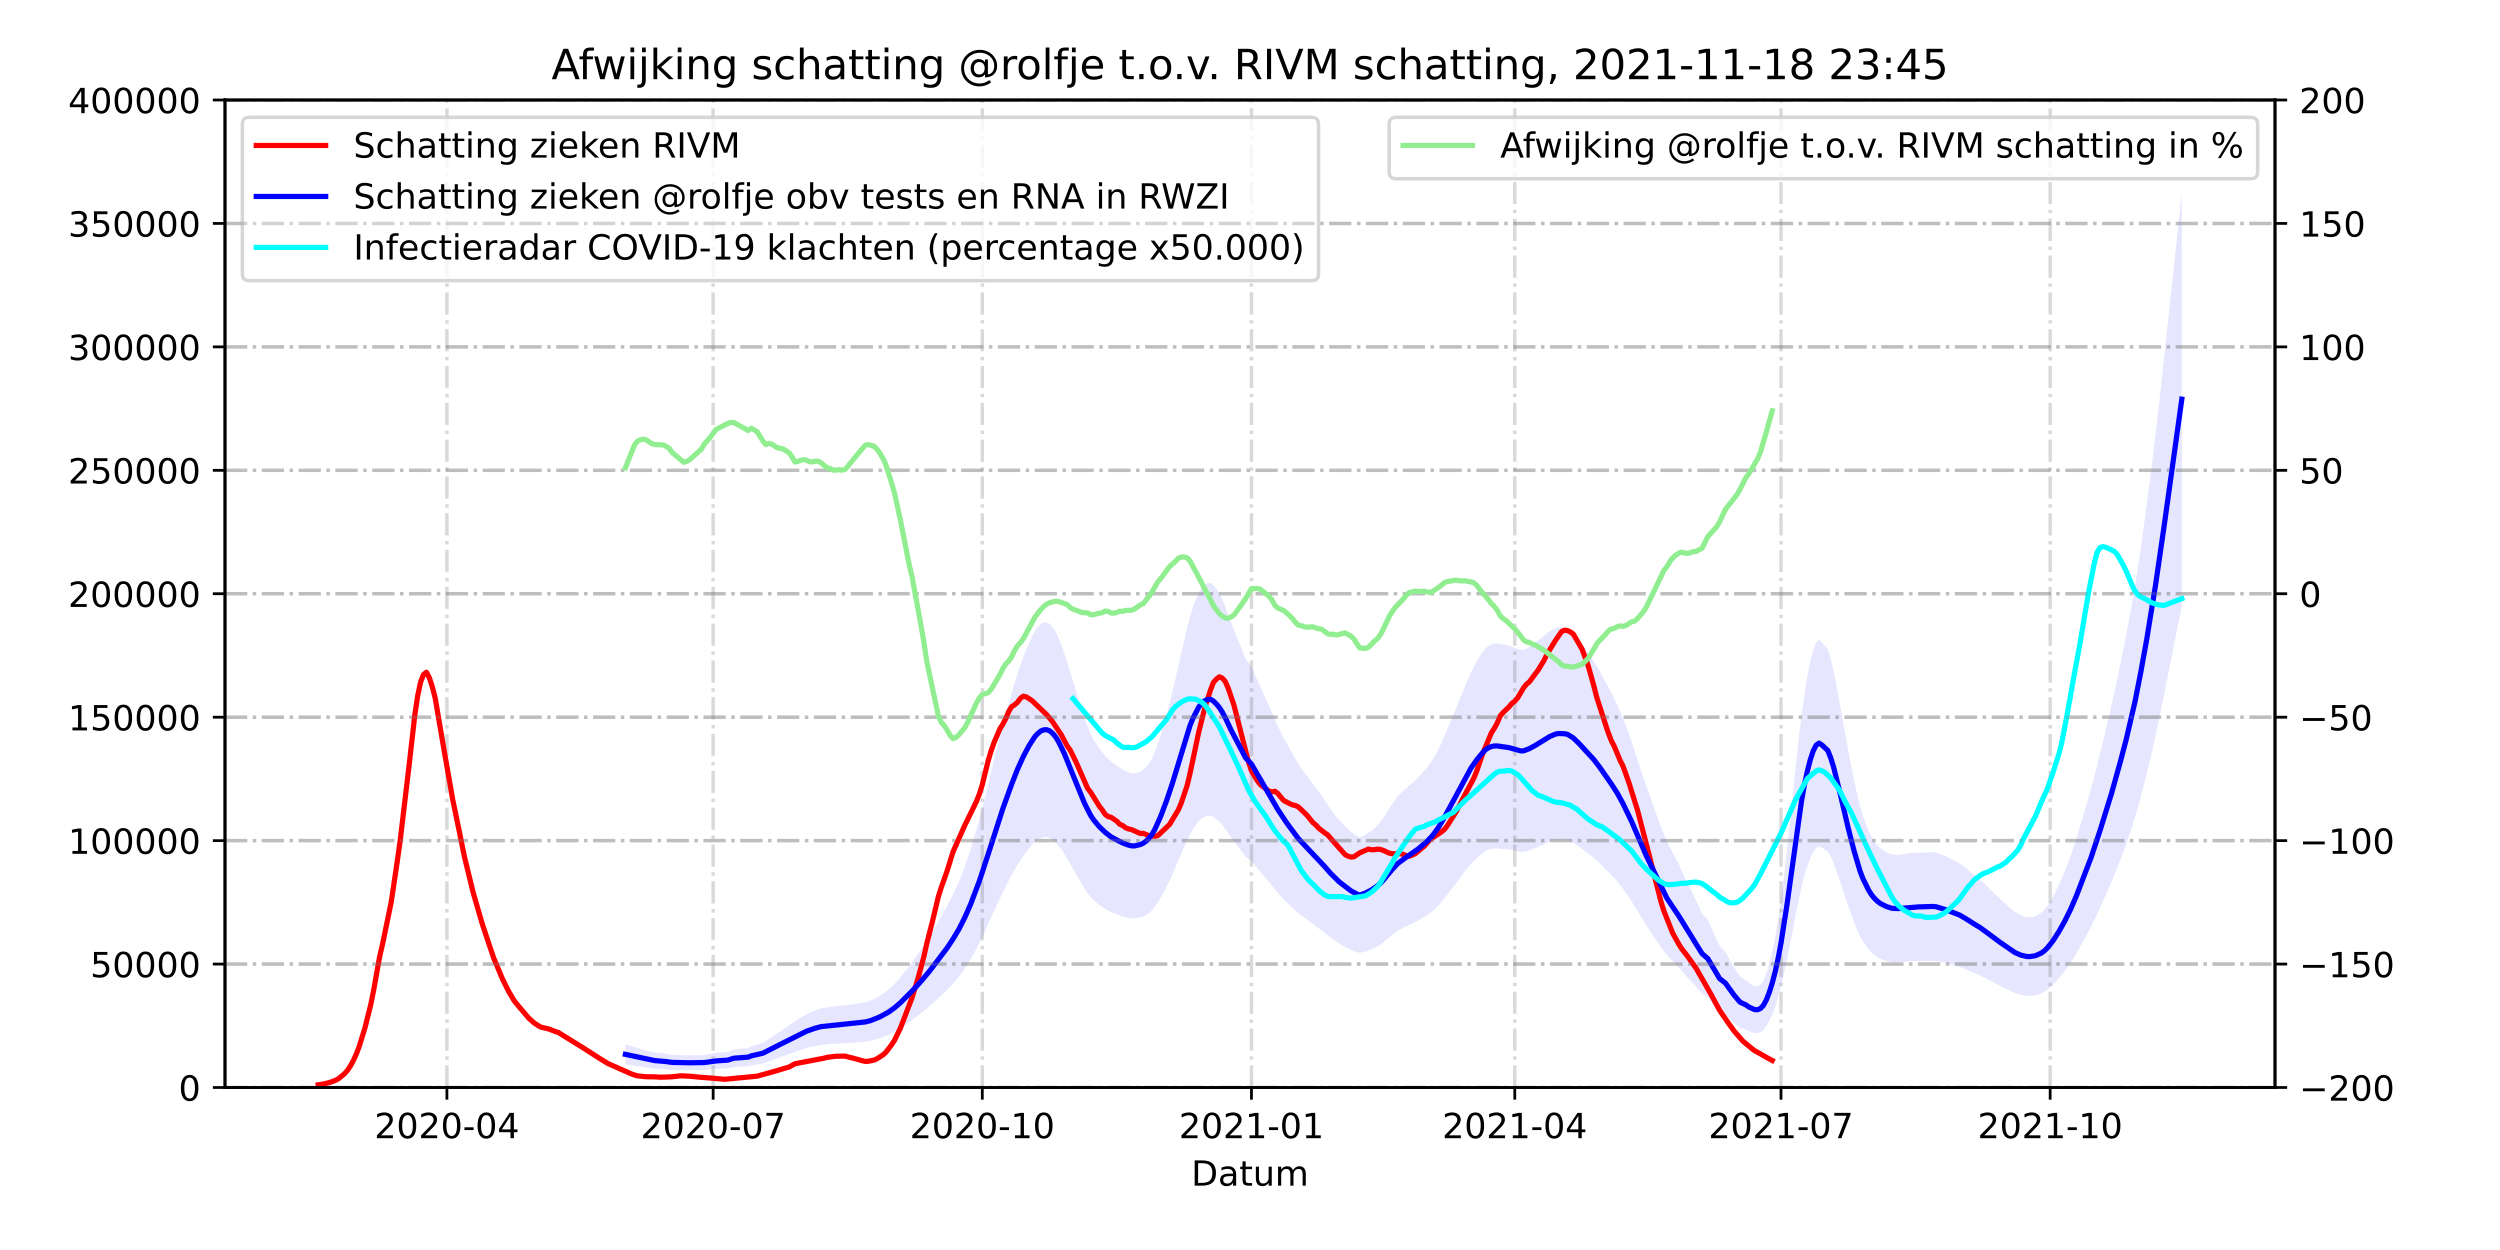 <?xml version="1.0" encoding="utf-8" standalone="no"?>
<!DOCTYPE svg PUBLIC "-//W3C//DTD SVG 1.1//EN"
  "http://www.w3.org/Graphics/SVG/1.1/DTD/svg11.dtd">
<!-- Created with matplotlib (https://matplotlib.org/) -->
<svg height="360pt" version="1.1" viewBox="0 0 720 360" width="720pt" xmlns="http://www.w3.org/2000/svg" xmlns:xlink="http://www.w3.org/1999/xlink">
 <defs>
  <style type="text/css">*{stroke-linecap:butt;stroke-linejoin:round;}</style>
 </defs>
 <g id="figure_1">
  <g id="patch_1">
   <path d="M 0 360 
L 720 360 
L 720 0 
L 0 0 
z
" style="fill:#ffffff;"/>
  </g>
  <g id="axes_1">
   <g id="patch_2">
    <path d="M 64.8 313.2 
L 655.2 313.2 
L 655.2 28.8 
L 64.8 28.8 
z
" style="fill:#ffffff;"/>
   </g>
   <g id="PolyCollection_1">
    <path clip-path="url(#p176bb3ae84)" d="M 180.108 306.521 
L 180.108 306.521 
L 180.95 306.651 
L 181.793 306.78 
L 182.636 306.91 
L 183.478 307.039 
L 184.321 307.169 
L 185.163 307.298 
L 186.006 307.425 
L 186.849 307.543 
L 187.691 307.658 
L 188.534 307.771 
L 191.062 307.88 
L 191.904 307.977 
L 192.747 308.066 
L 193.589 308.143 
L 196.96 308.203 
L 197.802 308.218 
L 198.645 308.215 
L 202.015 308.21 
L 202.858 308.17 
L 203.7 308.085 
L 204.543 307.981 
L 206.228 307.847 
L 209.598 307.683 
L 210.441 307.496 
L 211.284 307.301 
L 215.497 307.075 
L 216.339 306.826 
L 218.024 306.557 
L 219.709 306.286 
L 220.552 305.999 
L 221.395 305.689 
L 222.237 305.388 
L 223.08 305.093 
L 223.922 304.787 
L 224.765 304.481 
L 225.608 304.179 
L 226.45 303.865 
L 227.293 303.542 
L 228.135 303.228 
L 228.978 302.919 
L 229.82 302.624 
L 230.663 302.343 
L 231.506 302.075 
L 232.348 301.828 
L 233.191 301.599 
L 234.033 301.397 
L 234.876 301.221 
L 235.719 301.063 
L 236.561 300.916 
L 238.246 300.795 
L 239.089 300.692 
L 239.931 300.625 
L 240.774 300.578 
L 241.617 300.536 
L 242.459 300.499 
L 243.302 300.467 
L 244.144 300.413 
L 244.987 300.348 
L 245.83 300.288 
L 246.672 300.227 
L 247.515 300.16 
L 248.357 300.08 
L 249.2 299.987 
L 250.043 299.857 
L 250.885 299.674 
L 251.728 299.464 
L 252.57 299.226 
L 253.413 298.96 
L 254.255 298.659 
L 255.098 298.346 
L 255.941 297.984 
L 256.783 297.574 
L 257.626 297.132 
L 258.468 296.638 
L 259.311 296.112 
L 260.154 295.547 
L 260.996 294.974 
L 261.839 294.37 
L 262.681 293.754 
L 263.524 293.14 
L 264.366 292.501 
L 265.209 291.832 
L 266.052 291.145 
L 266.894 290.447 
L 267.737 289.712 
L 268.579 288.955 
L 269.422 288.213 
L 270.265 287.447 
L 271.107 286.661 
L 271.95 285.855 
L 272.792 285.044 
L 273.635 284.176 
L 274.478 283.248 
L 275.32 282.298 
L 276.163 281.281 
L 277.005 280.153 
L 277.848 278.949 
L 278.69 277.661 
L 279.533 276.265 
L 280.376 274.766 
L 281.218 273.22 
L 282.061 271.58 
L 282.903 269.848 
L 283.746 268.035 
L 284.589 266.189 
L 285.431 264.302 
L 286.274 262.392 
L 287.116 260.551 
L 287.959 258.768 
L 288.801 257.015 
L 289.644 255.326 
L 290.487 253.693 
L 291.329 252.109 
L 292.172 250.535 
L 293.014 249.094 
L 293.857 247.746 
L 294.7 246.492 
L 295.542 245.322 
L 296.385 244.261 
L 297.227 243.294 
L 298.07 242.438 
L 298.913 241.81 
L 299.755 241.343 
L 300.598 241.087 
L 301.44 241.069 
L 302.283 241.286 
L 303.125 241.775 
L 303.968 242.461 
L 304.811 243.413 
L 305.653 244.55 
L 306.496 245.839 
L 307.338 247.237 
L 308.181 248.718 
L 309.024 250.208 
L 309.866 251.659 
L 310.709 253.191 
L 311.551 254.642 
L 312.394 255.995 
L 313.236 257.233 
L 314.079 258.309 
L 314.922 259.211 
L 315.764 259.933 
L 316.607 260.627 
L 317.449 261.22 
L 318.292 261.752 
L 319.135 262.231 
L 319.977 262.667 
L 320.82 263.025 
L 321.662 263.3 
L 322.505 263.627 
L 323.348 263.907 
L 324.19 264.149 
L 325.033 264.345 
L 325.875 264.48 
L 326.718 264.501 
L 327.56 264.373 
L 328.403 264.224 
L 329.246 263.946 
L 330.088 263.528 
L 330.931 262.941 
L 331.773 262.167 
L 332.616 261.13 
L 333.459 259.84 
L 334.301 258.495 
L 335.144 256.976 
L 335.986 255.347 
L 336.829 253.622 
L 337.671 251.825 
L 338.514 249.875 
L 339.357 247.822 
L 340.199 245.847 
L 341.042 243.867 
L 341.884 241.988 
L 342.727 240.219 
L 343.57 238.759 
L 344.412 237.547 
L 345.255 236.478 
L 346.097 235.758 
L 346.94 235.245 
L 347.783 234.969 
L 348.625 234.937 
L 349.468 235.301 
L 350.31 235.874 
L 351.153 236.576 
L 351.995 237.502 
L 352.838 238.598 
L 353.681 239.902 
L 354.523 241.11 
L 355.366 242.238 
L 356.208 243.356 
L 357.051 244.419 
L 357.894 245.542 
L 358.736 246.747 
L 360.421 247.991 
L 361.264 249.018 
L 362.106 250.009 
L 362.949 250.974 
L 363.792 252.027 
L 364.634 253.05 
L 365.477 254.026 
L 366.319 255.066 
L 367.162 256.138 
L 368.005 257.147 
L 368.847 258.082 
L 369.69 259.014 
L 370.532 259.819 
L 371.375 260.575 
L 372.217 261.414 
L 373.06 262.246 
L 373.903 263.01 
L 374.745 263.629 
L 375.588 264.278 
L 376.43 264.878 
L 377.273 265.484 
L 378.116 266.097 
L 378.958 266.743 
L 379.801 267.367 
L 380.643 267.895 
L 381.486 268.636 
L 382.329 269.342 
L 383.171 269.998 
L 384.014 270.601 
L 384.856 271.199 
L 385.699 271.748 
L 386.541 272.199 
L 387.384 272.675 
L 388.227 273.152 
L 389.069 273.553 
L 389.912 273.893 
L 390.754 274.188 
L 391.597 274.42 
L 392.44 274.223 
L 393.282 273.985 
L 394.125 273.691 
L 394.967 273.375 
L 395.81 272.997 
L 396.652 272.566 
L 397.495 272.064 
L 398.338 271.449 
L 399.18 270.716 
L 400.023 270.007 
L 400.865 269.32 
L 401.708 268.661 
L 402.551 268.042 
L 403.393 267.58 
L 404.236 267.115 
L 405.078 266.734 
L 405.921 266.337 
L 406.764 265.96 
L 407.606 265.544 
L 408.449 265.095 
L 409.291 264.601 
L 410.134 264.093 
L 410.976 263.587 
L 411.819 263.004 
L 412.662 262.342 
L 413.504 261.557 
L 414.347 260.688 
L 415.189 259.732 
L 416.032 258.672 
L 416.875 257.613 
L 417.717 256.5 
L 418.56 255.417 
L 419.402 254.319 
L 420.245 253.208 
L 421.087 252.066 
L 421.93 250.89 
L 422.773 249.846 
L 423.615 248.835 
L 424.458 247.943 
L 425.3 247.143 
L 426.143 246.4 
L 426.986 245.707 
L 427.828 245.101 
L 428.671 244.718 
L 429.513 244.469 
L 430.356 244.35 
L 431.199 244.342 
L 432.041 244.422 
L 432.884 244.518 
L 433.726 244.521 
L 434.569 244.677 
L 435.411 244.842 
L 436.254 245.014 
L 437.097 245.202 
L 437.939 245.337 
L 438.782 245.335 
L 439.624 245.139 
L 440.467 244.888 
L 441.31 244.58 
L 442.152 244.245 
L 442.995 243.876 
L 443.837 243.489 
L 444.68 243.161 
L 445.522 242.745 
L 446.365 242.426 
L 447.208 242.14 
L 448.05 241.94 
L 448.893 241.833 
L 449.735 241.823 
L 450.578 241.883 
L 451.421 242 
L 452.263 242.318 
L 453.106 242.723 
L 453.948 243.253 
L 454.791 243.871 
L 455.634 244.496 
L 456.476 245.13 
L 457.319 245.72 
L 458.161 246.416 
L 459.004 247.077 
L 459.846 247.798 
L 460.689 248.61 
L 461.532 249.492 
L 462.374 250.349 
L 463.217 251.119 
L 464.059 252.001 
L 464.902 252.877 
L 465.745 253.828 
L 466.587 254.86 
L 467.43 255.981 
L 468.272 257.163 
L 469.115 258.318 
L 469.957 259.661 
L 470.8 261.066 
L 471.643 262.458 
L 472.485 263.82 
L 473.328 265.19 
L 474.17 266.532 
L 475.013 267.769 
L 475.856 269.081 
L 476.698 270.353 
L 477.541 271.605 
L 478.383 272.799 
L 479.226 273.929 
L 480.069 275.029 
L 480.911 275.969 
L 481.754 276.811 
L 482.596 277.659 
L 483.439 278.559 
L 484.281 279.504 
L 485.124 280.497 
L 485.967 281.492 
L 486.809 282.382 
L 487.652 283.288 
L 488.494 284.21 
L 489.337 285.182 
L 490.18 286.202 
L 491.865 287.227 
L 492.707 288.234 
L 493.55 289.267 
L 494.392 290.266 
L 495.235 291.229 
L 496.92 292.15 
L 497.763 293.002 
L 498.605 293.81 
L 499.448 294.61 
L 500.291 295.345 
L 501.133 296 
L 502.818 296.544 
L 503.661 296.967 
L 504.503 297.271 
L 505.346 297.498 
L 506.189 297.52 
L 507.031 297.268 
L 507.874 296.633 
L 508.716 295.531 
L 509.559 294.017 
L 510.402 292.144 
L 511.244 289.908 
L 512.087 287.236 
L 512.929 284.094 
L 513.772 280.507 
L 514.615 276.529 
L 515.457 272.349 
L 516.3 268.004 
L 517.142 263.612 
L 517.985 259.368 
L 518.827 255.494 
L 519.67 252.195 
L 520.513 249.44 
L 521.355 247.152 
L 522.198 245.358 
L 523.04 244.188 
L 523.883 243.775 
L 524.726 244.155 
L 526.411 245.261 
L 527.253 246.765 
L 528.096 248.653 
L 528.938 250.927 
L 529.781 253.418 
L 530.624 255.997 
L 531.466 258.523 
L 532.309 260.963 
L 533.151 263.32 
L 533.994 265.565 
L 534.837 267.683 
L 535.679 269.544 
L 536.522 271.099 
L 537.364 272.36 
L 538.207 273.473 
L 539.05 274.399 
L 539.892 275.104 
L 540.735 275.683 
L 541.577 276.116 
L 542.42 276.447 
L 543.262 276.714 
L 544.105 276.927 
L 544.948 277.082 
L 545.79 277.13 
L 546.633 277.131 
L 547.475 277.078 
L 548.318 277.004 
L 549.161 276.925 
L 550.003 276.853 
L 550.846 276.808 
L 551.688 276.775 
L 552.531 276.794 
L 553.373 276.798 
L 554.216 276.773 
L 555.059 276.738 
L 555.901 276.705 
L 556.744 276.703 
L 557.586 276.76 
L 558.429 276.91 
L 559.272 277.09 
L 560.114 277.286 
L 560.957 277.512 
L 561.799 277.749 
L 562.642 277.961 
L 563.485 278.154 
L 564.327 278.425 
L 565.17 278.738 
L 566.012 279.101 
L 566.855 279.49 
L 567.697 279.877 
L 568.54 280.23 
L 569.383 280.557 
L 570.225 280.944 
L 571.068 281.352 
L 571.91 281.782 
L 572.753 282.225 
L 573.596 282.688 
L 574.438 283.148 
L 575.281 283.551 
L 576.123 283.982 
L 576.966 284.383 
L 577.808 284.797 
L 578.651 285.225 
L 579.494 285.638 
L 580.336 286.005 
L 581.179 286.273 
L 582.021 286.519 
L 582.864 286.696 
L 583.707 286.794 
L 584.549 286.819 
L 585.392 286.76 
L 586.234 286.629 
L 587.077 286.382 
L 587.92 286.09 
L 588.762 285.655 
L 589.605 285.082 
L 590.447 284.396 
L 591.29 283.602 
L 592.132 282.73 
L 592.975 281.75 
L 593.818 280.735 
L 594.66 279.656 
L 595.503 278.498 
L 596.345 277.256 
L 597.188 275.927 
L 598.031 274.518 
L 598.873 273.004 
L 599.716 271.521 
L 600.558 269.987 
L 601.401 268.418 
L 602.243 266.809 
L 603.086 265.107 
L 603.929 263.337 
L 604.771 261.483 
L 605.614 259.634 
L 606.456 257.736 
L 607.299 255.812 
L 608.142 253.85 
L 608.984 251.812 
L 609.827 249.718 
L 610.669 247.5 
L 611.512 245.319 
L 612.355 243.018 
L 613.197 240.585 
L 614.04 238.084 
L 614.882 235.395 
L 615.725 232.503 
L 616.567 229.398 
L 617.41 226.207 
L 618.253 222.863 
L 619.095 219.364 
L 619.938 215.749 
L 620.78 211.993 
L 621.623 208.099 
L 622.466 203.992 
L 623.308 199.812 
L 624.151 195.583 
L 624.993 191.353 
L 625.836 187.124 
L 626.678 182.895 
L 627.521 178.665 
L 628.364 174.436 
L 628.364 174.436 
L 628.364 55.496 
L 627.521 63.35 
L 626.678 71.204 
L 625.836 79.059 
L 624.993 86.913 
L 624.151 94.768 
L 623.308 102.622 
L 622.466 110.385 
L 621.623 118.013 
L 620.78 125.244 
L 619.938 132.219 
L 619.095 138.933 
L 618.253 145.431 
L 617.41 151.642 
L 616.567 157.567 
L 615.725 163.334 
L 614.882 168.705 
L 614.04 173.699 
L 613.197 178.343 
L 612.355 182.861 
L 611.512 187.135 
L 610.669 191.185 
L 609.827 195.304 
L 608.984 199.194 
L 608.142 202.979 
L 607.299 206.623 
L 606.456 210.196 
L 605.614 213.721 
L 604.771 217.153 
L 603.929 220.598 
L 603.086 223.885 
L 602.243 227.045 
L 601.401 230.033 
L 600.558 232.948 
L 599.716 235.796 
L 598.873 238.551 
L 598.031 241.363 
L 597.188 243.98 
L 596.345 246.446 
L 595.503 248.753 
L 594.66 250.904 
L 593.818 252.908 
L 592.975 254.793 
L 592.132 256.613 
L 591.29 258.231 
L 590.447 259.706 
L 589.605 260.982 
L 588.762 262.046 
L 587.92 262.853 
L 587.077 263.395 
L 586.234 263.854 
L 585.392 264.097 
L 584.549 264.208 
L 583.707 264.16 
L 582.864 263.978 
L 582.021 263.65 
L 581.179 263.192 
L 580.336 262.694 
L 579.494 262.013 
L 578.651 261.247 
L 577.808 260.452 
L 576.966 259.684 
L 576.123 258.938 
L 575.281 258.138 
L 574.438 257.388 
L 573.596 256.534 
L 572.753 255.675 
L 571.91 254.853 
L 571.068 254.053 
L 570.225 253.296 
L 569.383 252.577 
L 568.54 251.97 
L 567.697 251.314 
L 566.855 250.595 
L 566.012 249.873 
L 565.17 249.2 
L 564.327 248.619 
L 563.485 248.115 
L 562.642 247.756 
L 561.799 247.362 
L 560.957 246.923 
L 560.114 246.503 
L 559.272 246.138 
L 558.429 245.804 
L 557.586 245.527 
L 556.744 245.419 
L 555.901 245.423 
L 555.059 245.485 
L 554.216 245.55 
L 553.373 245.596 
L 552.531 245.588 
L 551.688 245.554 
L 550.846 245.616 
L 550.003 245.699 
L 549.161 245.832 
L 548.318 245.978 
L 547.475 246.117 
L 546.633 246.215 
L 545.79 246.213 
L 544.948 246.123 
L 544.105 245.836 
L 543.262 245.441 
L 542.42 244.944 
L 541.577 244.329 
L 540.735 243.526 
L 539.892 242.451 
L 539.05 241.141 
L 538.207 239.421 
L 537.364 237.354 
L 536.522 235.013 
L 535.679 232.125 
L 534.837 228.669 
L 533.994 224.736 
L 533.151 220.567 
L 532.309 216.188 
L 531.466 211.658 
L 530.624 206.966 
L 529.781 202.175 
L 528.938 197.551 
L 528.096 193.327 
L 527.253 189.822 
L 526.411 187.028 
L 524.726 184.974 
L 523.883 184.267 
L 523.04 185.036 
L 522.198 187.208 
L 521.355 190.54 
L 520.513 194.789 
L 519.67 199.904 
L 518.827 206.032 
L 517.985 213.227 
L 517.142 221.109 
L 516.3 229.265 
L 515.457 237.335 
L 514.615 245.097 
L 513.772 252.485 
L 512.929 259.147 
L 512.087 264.98 
L 511.244 269.943 
L 510.402 274.096 
L 509.559 277.574 
L 508.716 280.386 
L 507.874 282.432 
L 507.031 283.613 
L 506.189 284.079 
L 505.346 284.04 
L 504.503 283.618 
L 503.661 283.053 
L 502.818 282.267 
L 501.133 281.258 
L 500.291 280.041 
L 499.448 278.675 
L 498.605 277.191 
L 497.763 275.689 
L 496.92 274.108 
L 495.235 272.397 
L 494.392 270.609 
L 493.55 268.753 
L 492.707 266.835 
L 491.865 264.965 
L 490.18 263.06 
L 489.337 261.166 
L 488.494 259.362 
L 487.652 257.649 
L 486.809 255.966 
L 485.967 254.315 
L 485.124 252.466 
L 484.281 250.622 
L 483.439 248.867 
L 482.596 247.195 
L 481.754 245.621 
L 480.911 244.057 
L 480.069 242.31 
L 479.226 240.268 
L 478.383 238.17 
L 477.541 235.951 
L 476.698 233.627 
L 475.856 231.264 
L 475.013 228.828 
L 474.17 226.532 
L 473.328 224.038 
L 472.485 221.495 
L 471.643 218.964 
L 470.8 216.38 
L 469.957 213.77 
L 469.115 211.277 
L 468.272 209.13 
L 467.43 206.936 
L 466.587 204.854 
L 465.745 202.938 
L 464.902 201.172 
L 464.059 199.545 
L 463.217 197.907 
L 462.374 196.477 
L 461.532 194.884 
L 460.689 193.247 
L 459.846 191.739 
L 459.004 190.4 
L 458.161 189.173 
L 457.319 187.879 
L 456.476 186.784 
L 455.634 185.606 
L 454.791 184.446 
L 453.948 183.299 
L 453.106 182.313 
L 452.263 181.561 
L 451.421 180.971 
L 450.578 180.755 
L 449.735 180.642 
L 448.893 180.662 
L 448.05 180.86 
L 447.208 181.232 
L 446.365 181.762 
L 445.522 182.354 
L 444.68 183.128 
L 443.837 183.737 
L 442.995 184.455 
L 442.152 185.14 
L 441.31 185.764 
L 440.467 186.334 
L 439.624 186.802 
L 438.782 187.165 
L 437.939 187.169 
L 437.097 186.918 
L 436.254 186.57 
L 435.411 186.25 
L 434.569 185.944 
L 433.726 185.653 
L 432.884 185.648 
L 432.041 185.47 
L 431.199 185.32 
L 430.356 185.335 
L 429.513 185.557 
L 428.671 186.018 
L 427.828 186.73 
L 426.986 187.856 
L 426.143 189.142 
L 425.3 190.522 
L 424.458 192.008 
L 423.615 193.666 
L 422.773 195.542 
L 421.93 197.482 
L 421.087 199.666 
L 420.245 201.785 
L 419.402 203.849 
L 418.56 205.889 
L 417.717 207.899 
L 416.875 209.968 
L 416.032 211.933 
L 415.189 213.903 
L 414.347 215.678 
L 413.504 217.291 
L 412.662 218.749 
L 411.819 219.978 
L 410.976 221.061 
L 410.134 222.001 
L 409.291 222.945 
L 408.449 223.862 
L 407.606 224.696 
L 406.764 225.468 
L 405.921 226.169 
L 405.078 226.905 
L 404.236 227.614 
L 403.393 228.477 
L 402.551 229.335 
L 401.708 230.486 
L 400.865 231.709 
L 400.023 232.985 
L 399.18 234.301 
L 398.338 235.662 
L 397.495 236.804 
L 396.652 237.737 
L 395.81 238.538 
L 394.967 239.239 
L 394.125 239.825 
L 393.282 240.372 
L 392.44 240.815 
L 391.597 241.179 
L 390.754 240.748 
L 389.912 240.202 
L 389.069 239.569 
L 388.227 238.825 
L 387.384 237.939 
L 386.541 237.055 
L 385.699 236.217 
L 384.856 235.198 
L 384.014 234.087 
L 383.171 232.968 
L 382.329 231.75 
L 381.486 230.439 
L 380.643 229.062 
L 379.801 228.081 
L 378.958 226.923 
L 378.116 225.723 
L 377.273 224.584 
L 376.43 223.46 
L 375.588 222.345 
L 374.745 221.14 
L 373.903 219.989 
L 373.06 218.571 
L 372.217 217.027 
L 371.375 215.469 
L 370.532 214.064 
L 369.69 212.568 
L 368.847 210.838 
L 368.005 209.102 
L 367.162 207.228 
L 366.319 205.236 
L 365.477 203.306 
L 364.634 201.493 
L 363.792 199.593 
L 362.949 197.638 
L 362.106 195.846 
L 361.264 194.005 
L 360.421 192.098 
L 358.736 189.787 
L 357.894 187.549 
L 357.051 185.463 
L 356.208 183.49 
L 355.366 181.413 
L 354.523 179.318 
L 353.681 177.075 
L 352.838 174.653 
L 351.995 172.619 
L 351.153 170.899 
L 350.31 169.594 
L 349.468 168.531 
L 348.625 167.855 
L 347.783 167.914 
L 346.94 168.427 
L 346.097 169.378 
L 345.255 170.715 
L 344.412 172.702 
L 343.57 174.953 
L 342.727 177.664 
L 341.884 180.949 
L 341.042 184.439 
L 340.199 188.115 
L 339.357 191.784 
L 338.514 195.597 
L 337.671 199.217 
L 336.829 202.556 
L 335.986 205.758 
L 335.144 208.784 
L 334.301 211.604 
L 333.459 214.103 
L 332.616 216.498 
L 331.773 218.425 
L 330.931 219.861 
L 330.088 220.952 
L 329.246 221.728 
L 328.403 222.245 
L 327.56 222.521 
L 326.718 222.76 
L 325.875 222.72 
L 325.033 222.47 
L 324.19 222.106 
L 323.348 221.657 
L 322.505 221.137 
L 321.662 220.528 
L 320.82 220.019 
L 319.977 219.354 
L 319.135 218.544 
L 318.292 217.654 
L 317.449 216.665 
L 316.607 215.565 
L 315.764 214.275 
L 314.922 212.936 
L 314.079 211.259 
L 313.236 209.261 
L 312.394 206.962 
L 311.551 204.449 
L 310.709 201.755 
L 309.866 198.909 
L 309.024 196.215 
L 308.181 193.447 
L 307.338 190.698 
L 306.496 188.101 
L 305.653 185.707 
L 304.811 183.596 
L 303.968 181.827 
L 303.125 180.554 
L 302.283 179.645 
L 301.44 179.242 
L 300.598 179.276 
L 299.755 179.751 
L 298.913 180.619 
L 298.07 181.784 
L 297.227 183.374 
L 296.385 185.17 
L 295.542 187.141 
L 294.7 189.313 
L 293.857 191.643 
L 293.014 194.146 
L 292.172 196.821 
L 291.329 199.744 
L 290.487 202.688 
L 289.644 205.719 
L 288.801 208.857 
L 287.959 212.112 
L 287.116 215.423 
L 286.274 218.842 
L 285.431 222.389 
L 284.589 225.893 
L 283.746 229.321 
L 282.903 232.689 
L 282.061 235.907 
L 281.218 238.952 
L 280.376 241.822 
L 279.533 244.606 
L 278.69 247.199 
L 277.848 249.59 
L 277.005 251.827 
L 276.163 253.923 
L 275.32 255.811 
L 274.478 257.575 
L 273.635 259.299 
L 272.792 260.91 
L 271.95 262.416 
L 271.107 263.913 
L 270.265 265.373 
L 269.422 266.795 
L 268.579 268.173 
L 267.737 269.58 
L 266.894 270.944 
L 266.052 272.24 
L 265.209 273.517 
L 264.366 274.759 
L 263.524 275.947 
L 262.681 277.085 
L 261.839 278.231 
L 260.996 279.351 
L 260.154 280.415 
L 259.311 281.464 
L 258.468 282.443 
L 257.626 283.359 
L 256.783 284.181 
L 255.941 284.942 
L 255.098 285.614 
L 254.255 286.195 
L 253.413 286.754 
L 252.57 287.247 
L 251.728 287.689 
L 250.885 288.081 
L 250.043 288.42 
L 249.2 288.662 
L 248.357 288.835 
L 247.515 288.983 
L 246.672 289.108 
L 245.83 289.221 
L 244.987 289.332 
L 244.144 289.452 
L 243.302 289.554 
L 242.459 289.612 
L 241.617 289.682 
L 240.774 289.759 
L 239.931 289.847 
L 239.089 289.971 
L 238.246 290.163 
L 236.561 290.387 
L 235.719 290.659 
L 234.876 290.954 
L 234.033 291.28 
L 233.191 291.655 
L 232.348 292.08 
L 231.506 292.54 
L 230.663 293.037 
L 229.82 293.559 
L 228.978 294.107 
L 228.135 294.68 
L 227.293 295.264 
L 226.45 295.864 
L 225.608 296.447 
L 224.765 297.008 
L 223.922 297.575 
L 223.08 298.144 
L 222.237 298.692 
L 221.395 299.251 
L 220.552 299.827 
L 219.709 300.36 
L 218.024 300.863 
L 216.339 301.363 
L 215.497 301.824 
L 211.284 302.244 
L 210.441 302.608 
L 209.598 302.954 
L 206.228 303.258 
L 204.543 303.507 
L 203.7 303.7 
L 202.858 303.859 
L 202.015 303.934 
L 198.645 303.943 
L 197.802 303.948 
L 196.96 303.919 
L 193.589 303.809 
L 192.747 303.665 
L 191.904 303.5 
L 191.062 303.321 
L 188.534 303.117 
L 187.691 302.907 
L 186.849 302.694 
L 186.006 302.475 
L 185.163 302.239 
L 184.321 301.999 
L 183.478 301.758 
L 182.636 301.518 
L 181.793 301.278 
L 180.95 301.037 
L 180.108 300.797 
z
" style="fill:#0000ff;fill-opacity:0.1;"/>
   </g>
   <g id="matplotlib.axis_1">
    <g id="xtick_1">
     <g id="line2d_1">
      <path clip-path="url(#p176bb3ae84)" d="M 128.71 313.2 
L 128.71 28.8 
" style="fill:none;stroke:#808080;stroke-dasharray:6.4,1.6,1,1.6;stroke-dashoffset:0;stroke-opacity:0.3;"/>
     </g>
     <g id="line2d_2">
      <defs>
       <path d="M 0 0 
L 0 3.5 
" id="m1dd68301c5" style="stroke:#000000;stroke-width:0.8;"/>
      </defs>
      <g>
       <use style="stroke:#000000;stroke-width:0.8;" x="128.71" xlink:href="#m1dd68301c5" y="313.2"/>
      </g>
     </g>
     <g id="text_1">
      <!-- 2020-04 -->
      <g transform="translate(107.819 327.798)scale(0.1 -0.1)">
       <defs>
        <path d="M 19.188 8.297 
L 53.609 8.297 
L 53.609 0 
L 7.328 0 
L 7.328 8.297 
Q 12.938 14.109 22.625 23.891 
Q 32.328 33.688 34.812 36.531 
Q 39.547 41.844 41.422 45.531 
Q 43.312 49.219 43.312 52.781 
Q 43.312 58.594 39.234 62.25 
Q 35.156 65.922 28.609 65.922 
Q 23.969 65.922 18.812 64.312 
Q 13.672 62.703 7.812 59.422 
L 7.812 69.391 
Q 13.766 71.781 18.938 73 
Q 24.125 74.219 28.422 74.219 
Q 39.75 74.219 46.484 68.547 
Q 53.219 62.891 53.219 53.422 
Q 53.219 48.922 51.531 44.891 
Q 49.859 40.875 45.406 35.406 
Q 44.188 33.984 37.641 27.219 
Q 31.109 20.453 19.188 8.297 
z
" id="DejaVuSans-50"/>
        <path d="M 31.781 66.406 
Q 24.172 66.406 20.328 58.906 
Q 16.5 51.422 16.5 36.375 
Q 16.5 21.391 20.328 13.891 
Q 24.172 6.391 31.781 6.391 
Q 39.453 6.391 43.281 13.891 
Q 47.125 21.391 47.125 36.375 
Q 47.125 51.422 43.281 58.906 
Q 39.453 66.406 31.781 66.406 
z
M 31.781 74.219 
Q 44.047 74.219 50.516 64.516 
Q 56.984 54.828 56.984 36.375 
Q 56.984 17.969 50.516 8.266 
Q 44.047 -1.422 31.781 -1.422 
Q 19.531 -1.422 13.062 8.266 
Q 6.594 17.969 6.594 36.375 
Q 6.594 54.828 13.062 64.516 
Q 19.531 74.219 31.781 74.219 
z
" id="DejaVuSans-48"/>
        <path d="M 4.891 31.391 
L 31.203 31.391 
L 31.203 23.391 
L 4.891 23.391 
z
" id="DejaVuSans-45"/>
        <path d="M 37.797 64.312 
L 12.891 25.391 
L 37.797 25.391 
z
M 35.203 72.906 
L 47.609 72.906 
L 47.609 25.391 
L 58.016 25.391 
L 58.016 17.188 
L 47.609 17.188 
L 47.609 0 
L 37.797 0 
L 37.797 17.188 
L 4.891 17.188 
L 4.891 26.703 
z
" id="DejaVuSans-52"/>
       </defs>
       <use xlink:href="#DejaVuSans-50"/>
       <use x="63.623" xlink:href="#DejaVuSans-48"/>
       <use x="127.246" xlink:href="#DejaVuSans-50"/>
       <use x="190.869" xlink:href="#DejaVuSans-48"/>
       <use x="254.492" xlink:href="#DejaVuSans-45"/>
       <use x="290.576" xlink:href="#DejaVuSans-48"/>
       <use x="354.199" xlink:href="#DejaVuSans-52"/>
      </g>
     </g>
    </g>
    <g id="xtick_2">
     <g id="line2d_3">
      <path clip-path="url(#p176bb3ae84)" d="M 205.385 313.2 
L 205.385 28.8 
" style="fill:none;stroke:#808080;stroke-dasharray:6.4,1.6,1,1.6;stroke-dashoffset:0;stroke-opacity:0.3;"/>
     </g>
     <g id="line2d_4">
      <g>
       <use style="stroke:#000000;stroke-width:0.8;" x="205.385" xlink:href="#m1dd68301c5" y="313.2"/>
      </g>
     </g>
     <g id="text_2">
      <!-- 2020-07 -->
      <g transform="translate(184.494 327.798)scale(0.1 -0.1)">
       <defs>
        <path d="M 8.203 72.906 
L 55.078 72.906 
L 55.078 68.703 
L 28.609 0 
L 18.312 0 
L 43.219 64.594 
L 8.203 64.594 
z
" id="DejaVuSans-55"/>
       </defs>
       <use xlink:href="#DejaVuSans-50"/>
       <use x="63.623" xlink:href="#DejaVuSans-48"/>
       <use x="127.246" xlink:href="#DejaVuSans-50"/>
       <use x="190.869" xlink:href="#DejaVuSans-48"/>
       <use x="254.492" xlink:href="#DejaVuSans-45"/>
       <use x="290.576" xlink:href="#DejaVuSans-48"/>
       <use x="354.199" xlink:href="#DejaVuSans-55"/>
      </g>
     </g>
    </g>
    <g id="xtick_3">
     <g id="line2d_5">
      <path clip-path="url(#p176bb3ae84)" d="M 282.903 313.2 
L 282.903 28.8 
" style="fill:none;stroke:#808080;stroke-dasharray:6.4,1.6,1,1.6;stroke-dashoffset:0;stroke-opacity:0.3;"/>
     </g>
     <g id="line2d_6">
      <g>
       <use style="stroke:#000000;stroke-width:0.8;" x="282.903" xlink:href="#m1dd68301c5" y="313.2"/>
      </g>
     </g>
     <g id="text_3">
      <!-- 2020-10 -->
      <g transform="translate(262.012 327.798)scale(0.1 -0.1)">
       <defs>
        <path d="M 12.406 8.297 
L 28.516 8.297 
L 28.516 63.922 
L 10.984 60.406 
L 10.984 69.391 
L 28.422 72.906 
L 38.281 72.906 
L 38.281 8.297 
L 54.391 8.297 
L 54.391 0 
L 12.406 0 
z
" id="DejaVuSans-49"/>
       </defs>
       <use xlink:href="#DejaVuSans-50"/>
       <use x="63.623" xlink:href="#DejaVuSans-48"/>
       <use x="127.246" xlink:href="#DejaVuSans-50"/>
       <use x="190.869" xlink:href="#DejaVuSans-48"/>
       <use x="254.492" xlink:href="#DejaVuSans-45"/>
       <use x="290.576" xlink:href="#DejaVuSans-49"/>
       <use x="354.199" xlink:href="#DejaVuSans-48"/>
      </g>
     </g>
    </g>
    <g id="xtick_4">
     <g id="line2d_7">
      <path clip-path="url(#p176bb3ae84)" d="M 360.421 313.2 
L 360.421 28.8 
" style="fill:none;stroke:#808080;stroke-dasharray:6.4,1.6,1,1.6;stroke-dashoffset:0;stroke-opacity:0.3;"/>
     </g>
     <g id="line2d_8">
      <g>
       <use style="stroke:#000000;stroke-width:0.8;" x="360.421" xlink:href="#m1dd68301c5" y="313.2"/>
      </g>
     </g>
     <g id="text_4">
      <!-- 2021-01 -->
      <g transform="translate(339.53 327.798)scale(0.1 -0.1)">
       <use xlink:href="#DejaVuSans-50"/>
       <use x="63.623" xlink:href="#DejaVuSans-48"/>
       <use x="127.246" xlink:href="#DejaVuSans-50"/>
       <use x="190.869" xlink:href="#DejaVuSans-49"/>
       <use x="254.492" xlink:href="#DejaVuSans-45"/>
       <use x="290.576" xlink:href="#DejaVuSans-48"/>
       <use x="354.199" xlink:href="#DejaVuSans-49"/>
      </g>
     </g>
    </g>
    <g id="xtick_5">
     <g id="line2d_9">
      <path clip-path="url(#p176bb3ae84)" d="M 436.254 313.2 
L 436.254 28.8 
" style="fill:none;stroke:#808080;stroke-dasharray:6.4,1.6,1,1.6;stroke-dashoffset:0;stroke-opacity:0.3;"/>
     </g>
     <g id="line2d_10">
      <g>
       <use style="stroke:#000000;stroke-width:0.8;" x="436.254" xlink:href="#m1dd68301c5" y="313.2"/>
      </g>
     </g>
     <g id="text_5">
      <!-- 2021-04 -->
      <g transform="translate(415.363 327.798)scale(0.1 -0.1)">
       <use xlink:href="#DejaVuSans-50"/>
       <use x="63.623" xlink:href="#DejaVuSans-48"/>
       <use x="127.246" xlink:href="#DejaVuSans-50"/>
       <use x="190.869" xlink:href="#DejaVuSans-49"/>
       <use x="254.492" xlink:href="#DejaVuSans-45"/>
       <use x="290.576" xlink:href="#DejaVuSans-48"/>
       <use x="354.199" xlink:href="#DejaVuSans-52"/>
      </g>
     </g>
    </g>
    <g id="xtick_6">
     <g id="line2d_11">
      <path clip-path="url(#p176bb3ae84)" d="M 512.929 313.2 
L 512.929 28.8 
" style="fill:none;stroke:#808080;stroke-dasharray:6.4,1.6,1,1.6;stroke-dashoffset:0;stroke-opacity:0.3;"/>
     </g>
     <g id="line2d_12">
      <g>
       <use style="stroke:#000000;stroke-width:0.8;" x="512.929" xlink:href="#m1dd68301c5" y="313.2"/>
      </g>
     </g>
     <g id="text_6">
      <!-- 2021-07 -->
      <g transform="translate(492.038 327.798)scale(0.1 -0.1)">
       <use xlink:href="#DejaVuSans-50"/>
       <use x="63.623" xlink:href="#DejaVuSans-48"/>
       <use x="127.246" xlink:href="#DejaVuSans-50"/>
       <use x="190.869" xlink:href="#DejaVuSans-49"/>
       <use x="254.492" xlink:href="#DejaVuSans-45"/>
       <use x="290.576" xlink:href="#DejaVuSans-48"/>
       <use x="354.199" xlink:href="#DejaVuSans-55"/>
      </g>
     </g>
    </g>
    <g id="xtick_7">
     <g id="line2d_13">
      <path clip-path="url(#p176bb3ae84)" d="M 590.447 313.2 
L 590.447 28.8 
" style="fill:none;stroke:#808080;stroke-dasharray:6.4,1.6,1,1.6;stroke-dashoffset:0;stroke-opacity:0.3;"/>
     </g>
     <g id="line2d_14">
      <g>
       <use style="stroke:#000000;stroke-width:0.8;" x="590.447" xlink:href="#m1dd68301c5" y="313.2"/>
      </g>
     </g>
     <g id="text_7">
      <!-- 2021-10 -->
      <g transform="translate(569.556 327.798)scale(0.1 -0.1)">
       <use xlink:href="#DejaVuSans-50"/>
       <use x="63.623" xlink:href="#DejaVuSans-48"/>
       <use x="127.246" xlink:href="#DejaVuSans-50"/>
       <use x="190.869" xlink:href="#DejaVuSans-49"/>
       <use x="254.492" xlink:href="#DejaVuSans-45"/>
       <use x="290.576" xlink:href="#DejaVuSans-49"/>
       <use x="354.199" xlink:href="#DejaVuSans-48"/>
      </g>
     </g>
    </g>
    <g id="text_8">
     <!-- Datum -->
     <g transform="translate(343.087 341.477)scale(0.1 -0.1)">
      <defs>
       <path d="M 19.672 64.797 
L 19.672 8.109 
L 31.594 8.109 
Q 46.688 8.109 53.688 14.938 
Q 60.688 21.781 60.688 36.531 
Q 60.688 51.172 53.688 57.984 
Q 46.688 64.797 31.594 64.797 
z
M 9.812 72.906 
L 30.078 72.906 
Q 51.266 72.906 61.172 64.094 
Q 71.094 55.281 71.094 36.531 
Q 71.094 17.672 61.125 8.828 
Q 51.172 0 30.078 0 
L 9.812 0 
z
" id="DejaVuSans-68"/>
       <path d="M 34.281 27.484 
Q 23.391 27.484 19.188 25 
Q 14.984 22.516 14.984 16.5 
Q 14.984 11.719 18.141 8.906 
Q 21.297 6.109 26.703 6.109 
Q 34.188 6.109 38.703 11.406 
Q 43.219 16.703 43.219 25.484 
L 43.219 27.484 
z
M 52.203 31.203 
L 52.203 0 
L 43.219 0 
L 43.219 8.297 
Q 40.141 3.328 35.547 0.953 
Q 30.953 -1.422 24.312 -1.422 
Q 15.922 -1.422 10.953 3.297 
Q 6 8.016 6 15.922 
Q 6 25.141 12.172 29.828 
Q 18.359 34.516 30.609 34.516 
L 43.219 34.516 
L 43.219 35.406 
Q 43.219 41.609 39.141 45 
Q 35.062 48.391 27.688 48.391 
Q 23 48.391 18.547 47.266 
Q 14.109 46.141 10.016 43.891 
L 10.016 52.203 
Q 14.938 54.109 19.578 55.047 
Q 24.219 56 28.609 56 
Q 40.484 56 46.344 49.844 
Q 52.203 43.703 52.203 31.203 
z
" id="DejaVuSans-97"/>
       <path d="M 18.312 70.219 
L 18.312 54.688 
L 36.812 54.688 
L 36.812 47.703 
L 18.312 47.703 
L 18.312 18.016 
Q 18.312 11.328 20.141 9.422 
Q 21.969 7.516 27.594 7.516 
L 36.812 7.516 
L 36.812 0 
L 27.594 0 
Q 17.188 0 13.234 3.875 
Q 9.281 7.766 9.281 18.016 
L 9.281 47.703 
L 2.688 47.703 
L 2.688 54.688 
L 9.281 54.688 
L 9.281 70.219 
z
" id="DejaVuSans-116"/>
       <path d="M 8.5 21.578 
L 8.5 54.688 
L 17.484 54.688 
L 17.484 21.922 
Q 17.484 14.156 20.5 10.266 
Q 23.531 6.391 29.594 6.391 
Q 36.859 6.391 41.078 11.031 
Q 45.312 15.672 45.312 23.688 
L 45.312 54.688 
L 54.297 54.688 
L 54.297 0 
L 45.312 0 
L 45.312 8.406 
Q 42.047 3.422 37.719 1 
Q 33.406 -1.422 27.688 -1.422 
Q 18.266 -1.422 13.375 4.438 
Q 8.5 10.297 8.5 21.578 
z
M 31.109 56 
z
" id="DejaVuSans-117"/>
       <path d="M 52 44.188 
Q 55.375 50.25 60.062 53.125 
Q 64.75 56 71.094 56 
Q 79.641 56 84.281 50.016 
Q 88.922 44.047 88.922 33.016 
L 88.922 0 
L 79.891 0 
L 79.891 32.719 
Q 79.891 40.578 77.094 44.375 
Q 74.312 48.188 68.609 48.188 
Q 61.625 48.188 57.562 43.547 
Q 53.516 38.922 53.516 30.906 
L 53.516 0 
L 44.484 0 
L 44.484 32.719 
Q 44.484 40.625 41.703 44.406 
Q 38.922 48.188 33.109 48.188 
Q 26.219 48.188 22.156 43.531 
Q 18.109 38.875 18.109 30.906 
L 18.109 0 
L 9.078 0 
L 9.078 54.688 
L 18.109 54.688 
L 18.109 46.188 
Q 21.188 51.219 25.484 53.609 
Q 29.781 56 35.688 56 
Q 41.656 56 45.828 52.969 
Q 50 49.953 52 44.188 
z
" id="DejaVuSans-109"/>
      </defs>
      <use xlink:href="#DejaVuSans-68"/>
      <use x="77.002" xlink:href="#DejaVuSans-97"/>
      <use x="138.281" xlink:href="#DejaVuSans-116"/>
      <use x="177.49" xlink:href="#DejaVuSans-117"/>
      <use x="240.869" xlink:href="#DejaVuSans-109"/>
     </g>
    </g>
   </g>
   <g id="matplotlib.axis_2">
    <g id="ytick_1">
     <g id="line2d_15">
      <path clip-path="url(#p176bb3ae84)" d="M 64.8 313.2 
L 655.2 313.2 
" style="fill:none;stroke:#808080;stroke-dasharray:6.4,1.6,1,1.6;stroke-dashoffset:0;stroke-opacity:0.3;"/>
     </g>
     <g id="line2d_16">
      <defs>
       <path d="M 0 0 
L -3.5 0 
" id="m8e0dc37b8a" style="stroke:#000000;stroke-width:0.8;"/>
      </defs>
      <g>
       <use style="stroke:#000000;stroke-width:0.8;" x="64.8" xlink:href="#m8e0dc37b8a" y="313.2"/>
      </g>
     </g>
     <g id="text_9">
      <!-- 0 -->
      <g transform="translate(51.438 316.999)scale(0.1 -0.1)">
       <use xlink:href="#DejaVuSans-48"/>
      </g>
     </g>
    </g>
    <g id="ytick_2">
     <g id="line2d_17">
      <path clip-path="url(#p176bb3ae84)" d="M 64.8 277.65 
L 655.2 277.65 
" style="fill:none;stroke:#808080;stroke-dasharray:6.4,1.6,1,1.6;stroke-dashoffset:0;stroke-opacity:0.3;"/>
     </g>
     <g id="line2d_18">
      <g>
       <use style="stroke:#000000;stroke-width:0.8;" x="64.8" xlink:href="#m8e0dc37b8a" y="277.65"/>
      </g>
     </g>
     <g id="text_10">
      <!-- 50000 -->
      <g transform="translate(25.988 281.449)scale(0.1 -0.1)">
       <defs>
        <path d="M 10.797 72.906 
L 49.516 72.906 
L 49.516 64.594 
L 19.828 64.594 
L 19.828 46.734 
Q 21.969 47.469 24.109 47.828 
Q 26.266 48.188 28.422 48.188 
Q 40.625 48.188 47.75 41.5 
Q 54.891 34.812 54.891 23.391 
Q 54.891 11.625 47.562 5.094 
Q 40.234 -1.422 26.906 -1.422 
Q 22.312 -1.422 17.547 -0.641 
Q 12.797 0.141 7.719 1.703 
L 7.719 11.625 
Q 12.109 9.234 16.797 8.062 
Q 21.484 6.891 26.703 6.891 
Q 35.156 6.891 40.078 11.328 
Q 45.016 15.766 45.016 23.391 
Q 45.016 31 40.078 35.438 
Q 35.156 39.891 26.703 39.891 
Q 22.75 39.891 18.812 39.016 
Q 14.891 38.141 10.797 36.281 
z
" id="DejaVuSans-53"/>
       </defs>
       <use xlink:href="#DejaVuSans-53"/>
       <use x="63.623" xlink:href="#DejaVuSans-48"/>
       <use x="127.246" xlink:href="#DejaVuSans-48"/>
       <use x="190.869" xlink:href="#DejaVuSans-48"/>
       <use x="254.492" xlink:href="#DejaVuSans-48"/>
      </g>
     </g>
    </g>
    <g id="ytick_3">
     <g id="line2d_19">
      <path clip-path="url(#p176bb3ae84)" d="M 64.8 242.1 
L 655.2 242.1 
" style="fill:none;stroke:#808080;stroke-dasharray:6.4,1.6,1,1.6;stroke-dashoffset:0;stroke-opacity:0.3;"/>
     </g>
     <g id="line2d_20">
      <g>
       <use style="stroke:#000000;stroke-width:0.8;" x="64.8" xlink:href="#m8e0dc37b8a" y="242.1"/>
      </g>
     </g>
     <g id="text_11">
      <!-- 100000 -->
      <g transform="translate(19.625 245.899)scale(0.1 -0.1)">
       <use xlink:href="#DejaVuSans-49"/>
       <use x="63.623" xlink:href="#DejaVuSans-48"/>
       <use x="127.246" xlink:href="#DejaVuSans-48"/>
       <use x="190.869" xlink:href="#DejaVuSans-48"/>
       <use x="254.492" xlink:href="#DejaVuSans-48"/>
       <use x="318.115" xlink:href="#DejaVuSans-48"/>
      </g>
     </g>
    </g>
    <g id="ytick_4">
     <g id="line2d_21">
      <path clip-path="url(#p176bb3ae84)" d="M 64.8 206.55 
L 655.2 206.55 
" style="fill:none;stroke:#808080;stroke-dasharray:6.4,1.6,1,1.6;stroke-dashoffset:0;stroke-opacity:0.3;"/>
     </g>
     <g id="line2d_22">
      <g>
       <use style="stroke:#000000;stroke-width:0.8;" x="64.8" xlink:href="#m8e0dc37b8a" y="206.55"/>
      </g>
     </g>
     <g id="text_12">
      <!-- 150000 -->
      <g transform="translate(19.625 210.349)scale(0.1 -0.1)">
       <use xlink:href="#DejaVuSans-49"/>
       <use x="63.623" xlink:href="#DejaVuSans-53"/>
       <use x="127.246" xlink:href="#DejaVuSans-48"/>
       <use x="190.869" xlink:href="#DejaVuSans-48"/>
       <use x="254.492" xlink:href="#DejaVuSans-48"/>
       <use x="318.115" xlink:href="#DejaVuSans-48"/>
      </g>
     </g>
    </g>
    <g id="ytick_5">
     <g id="line2d_23">
      <path clip-path="url(#p176bb3ae84)" d="M 64.8 171 
L 655.2 171 
" style="fill:none;stroke:#808080;stroke-dasharray:6.4,1.6,1,1.6;stroke-dashoffset:0;stroke-opacity:0.3;"/>
     </g>
     <g id="line2d_24">
      <g>
       <use style="stroke:#000000;stroke-width:0.8;" x="64.8" xlink:href="#m8e0dc37b8a" y="171"/>
      </g>
     </g>
     <g id="text_13">
      <!-- 200000 -->
      <g transform="translate(19.625 174.799)scale(0.1 -0.1)">
       <use xlink:href="#DejaVuSans-50"/>
       <use x="63.623" xlink:href="#DejaVuSans-48"/>
       <use x="127.246" xlink:href="#DejaVuSans-48"/>
       <use x="190.869" xlink:href="#DejaVuSans-48"/>
       <use x="254.492" xlink:href="#DejaVuSans-48"/>
       <use x="318.115" xlink:href="#DejaVuSans-48"/>
      </g>
     </g>
    </g>
    <g id="ytick_6">
     <g id="line2d_25">
      <path clip-path="url(#p176bb3ae84)" d="M 64.8 135.45 
L 655.2 135.45 
" style="fill:none;stroke:#808080;stroke-dasharray:6.4,1.6,1,1.6;stroke-dashoffset:0;stroke-opacity:0.3;"/>
     </g>
     <g id="line2d_26">
      <g>
       <use style="stroke:#000000;stroke-width:0.8;" x="64.8" xlink:href="#m8e0dc37b8a" y="135.45"/>
      </g>
     </g>
     <g id="text_14">
      <!-- 250000 -->
      <g transform="translate(19.625 139.249)scale(0.1 -0.1)">
       <use xlink:href="#DejaVuSans-50"/>
       <use x="63.623" xlink:href="#DejaVuSans-53"/>
       <use x="127.246" xlink:href="#DejaVuSans-48"/>
       <use x="190.869" xlink:href="#DejaVuSans-48"/>
       <use x="254.492" xlink:href="#DejaVuSans-48"/>
       <use x="318.115" xlink:href="#DejaVuSans-48"/>
      </g>
     </g>
    </g>
    <g id="ytick_7">
     <g id="line2d_27">
      <path clip-path="url(#p176bb3ae84)" d="M 64.8 99.9 
L 655.2 99.9 
" style="fill:none;stroke:#808080;stroke-dasharray:6.4,1.6,1,1.6;stroke-dashoffset:0;stroke-opacity:0.3;"/>
     </g>
     <g id="line2d_28">
      <g>
       <use style="stroke:#000000;stroke-width:0.8;" x="64.8" xlink:href="#m8e0dc37b8a" y="99.9"/>
      </g>
     </g>
     <g id="text_15">
      <!-- 300000 -->
      <g transform="translate(19.625 103.699)scale(0.1 -0.1)">
       <defs>
        <path d="M 40.578 39.312 
Q 47.656 37.797 51.625 33 
Q 55.609 28.219 55.609 21.188 
Q 55.609 10.406 48.188 4.484 
Q 40.766 -1.422 27.094 -1.422 
Q 22.516 -1.422 17.656 -0.516 
Q 12.797 0.391 7.625 2.203 
L 7.625 11.719 
Q 11.719 9.328 16.594 8.109 
Q 21.484 6.891 26.812 6.891 
Q 36.078 6.891 40.938 10.547 
Q 45.797 14.203 45.797 21.188 
Q 45.797 27.641 41.281 31.266 
Q 36.766 34.906 28.719 34.906 
L 20.219 34.906 
L 20.219 43.016 
L 29.109 43.016 
Q 36.375 43.016 40.234 45.922 
Q 44.094 48.828 44.094 54.297 
Q 44.094 59.906 40.109 62.906 
Q 36.141 65.922 28.719 65.922 
Q 24.656 65.922 20.016 65.031 
Q 15.375 64.156 9.812 62.312 
L 9.812 71.094 
Q 15.438 72.656 20.344 73.438 
Q 25.25 74.219 29.594 74.219 
Q 40.828 74.219 47.359 69.109 
Q 53.906 64.016 53.906 55.328 
Q 53.906 49.266 50.438 45.094 
Q 46.969 40.922 40.578 39.312 
z
" id="DejaVuSans-51"/>
       </defs>
       <use xlink:href="#DejaVuSans-51"/>
       <use x="63.623" xlink:href="#DejaVuSans-48"/>
       <use x="127.246" xlink:href="#DejaVuSans-48"/>
       <use x="190.869" xlink:href="#DejaVuSans-48"/>
       <use x="254.492" xlink:href="#DejaVuSans-48"/>
       <use x="318.115" xlink:href="#DejaVuSans-48"/>
      </g>
     </g>
    </g>
    <g id="ytick_8">
     <g id="line2d_29">
      <path clip-path="url(#p176bb3ae84)" d="M 64.8 64.35 
L 655.2 64.35 
" style="fill:none;stroke:#808080;stroke-dasharray:6.4,1.6,1,1.6;stroke-dashoffset:0;stroke-opacity:0.3;"/>
     </g>
     <g id="line2d_30">
      <g>
       <use style="stroke:#000000;stroke-width:0.8;" x="64.8" xlink:href="#m8e0dc37b8a" y="64.35"/>
      </g>
     </g>
     <g id="text_16">
      <!-- 350000 -->
      <g transform="translate(19.625 68.149)scale(0.1 -0.1)">
       <use xlink:href="#DejaVuSans-51"/>
       <use x="63.623" xlink:href="#DejaVuSans-53"/>
       <use x="127.246" xlink:href="#DejaVuSans-48"/>
       <use x="190.869" xlink:href="#DejaVuSans-48"/>
       <use x="254.492" xlink:href="#DejaVuSans-48"/>
       <use x="318.115" xlink:href="#DejaVuSans-48"/>
      </g>
     </g>
    </g>
    <g id="ytick_9">
     <g id="line2d_31">
      <path clip-path="url(#p176bb3ae84)" d="M 64.8 28.8 
L 655.2 28.8 
" style="fill:none;stroke:#808080;stroke-dasharray:6.4,1.6,1,1.6;stroke-dashoffset:0;stroke-opacity:0.3;"/>
     </g>
     <g id="line2d_32">
      <g>
       <use style="stroke:#000000;stroke-width:0.8;" x="64.8" xlink:href="#m8e0dc37b8a" y="28.8"/>
      </g>
     </g>
     <g id="text_17">
      <!-- 400000 -->
      <g transform="translate(19.625 32.599)scale(0.1 -0.1)">
       <use xlink:href="#DejaVuSans-52"/>
       <use x="63.623" xlink:href="#DejaVuSans-48"/>
       <use x="127.246" xlink:href="#DejaVuSans-48"/>
       <use x="190.869" xlink:href="#DejaVuSans-48"/>
       <use x="254.492" xlink:href="#DejaVuSans-48"/>
       <use x="318.115" xlink:href="#DejaVuSans-48"/>
      </g>
     </g>
    </g>
   </g>
   <g id="line2d_33">
    <path clip-path="url(#p176bb3ae84)" d="M 91.636 312.436 
L 93.322 312.161 
L 95.007 311.728 
L 96.692 311.11 
L 97.534 310.633 
L 99.22 309.235 
L 100.062 308.267 
L 100.905 307.016 
L 101.747 305.474 
L 102.59 303.636 
L 103.433 301.441 
L 105.118 295.99 
L 106.803 289.231 
L 107.645 285.024 
L 109.331 275.531 
L 110.173 271.92 
L 112.701 259.629 
L 114.386 248.24 
L 115.229 242.264 
L 117.757 220.961 
L 119.442 206.114 
L 120.284 200.434 
L 121.127 196.427 
L 121.969 194.282 
L 122.812 193.594 
L 123.655 195.207 
L 124.497 197.771 
L 125.34 201.069 
L 127.868 215.904 
L 130.395 230.353 
L 132.08 238.478 
L 133.766 246.778 
L 136.293 257.144 
L 138.821 265.852 
L 140.506 270.949 
L 142.192 275.924 
L 144.719 281.957 
L 146.404 285.371 
L 148.09 288.241 
L 149.775 290.274 
L 152.303 293.251 
L 153.988 294.734 
L 155.673 295.783 
L 157.358 296.18 
L 158.201 296.402 
L 159.886 297.067 
L 160.728 297.311 
L 168.312 302.007 
L 172.525 304.716 
L 174.21 305.763 
L 175.052 306.286 
L 181.793 309.273 
L 183.478 309.83 
L 186.006 310.099 
L 188.534 310.131 
L 190.219 310.24 
L 191.904 310.185 
L 193.589 310.106 
L 196.117 309.835 
L 198.645 309.948 
L 201.173 310.205 
L 204.543 310.468 
L 208.756 310.83 
L 218.024 309.944 
L 221.395 309.007 
L 223.08 308.543 
L 227.293 307.278 
L 228.978 306.35 
L 237.404 304.745 
L 238.246 304.505 
L 240.774 304.197 
L 243.302 304.16 
L 245.83 304.787 
L 248.357 305.496 
L 249.2 305.682 
L 250.043 305.654 
L 251.728 305.302 
L 252.57 304.927 
L 254.255 303.838 
L 255.098 303.091 
L 256.783 300.893 
L 257.626 299.588 
L 259.311 296.1 
L 262.681 287.317 
L 264.366 281.829 
L 266.052 275.592 
L 266.894 271.819 
L 268.579 265.207 
L 270.265 258.144 
L 271.107 255.525 
L 272.792 250.762 
L 274.478 245.299 
L 277.848 237.716 
L 281.218 230.802 
L 282.061 228.66 
L 282.903 225.987 
L 284.589 219.109 
L 285.431 216.271 
L 286.274 213.899 
L 287.959 209.934 
L 288.801 208.58 
L 289.644 206.994 
L 290.487 204.977 
L 291.329 203.548 
L 292.172 203.019 
L 293.014 202.286 
L 293.857 201.151 
L 294.7 200.502 
L 295.542 200.684 
L 297.227 201.782 
L 301.44 205.822 
L 303.125 207.853 
L 305.653 211.623 
L 307.338 214.826 
L 308.181 215.965 
L 309.866 219.398 
L 313.236 227.055 
L 314.079 228.124 
L 316.607 232.19 
L 317.449 233.259 
L 318.292 234.543 
L 319.135 235.183 
L 319.977 235.363 
L 321.662 236.529 
L 322.505 237.399 
L 323.348 237.755 
L 324.19 238.403 
L 325.033 238.742 
L 325.875 238.92 
L 328.403 240.051 
L 329.246 240.018 
L 330.931 240.677 
L 332.616 240.84 
L 333.459 240.657 
L 336.829 237.456 
L 339.357 233.242 
L 340.199 231.257 
L 341.884 226.277 
L 342.727 222.744 
L 345.255 210.77 
L 346.94 204.013 
L 348.625 198.708 
L 349.468 196.537 
L 350.31 195.599 
L 351.153 194.924 
L 351.995 195.268 
L 352.838 196.224 
L 353.681 198.093 
L 355.366 203.046 
L 359.579 219.49 
L 360.421 221.991 
L 362.106 224.834 
L 362.949 225.956 
L 365.477 227.835 
L 366.319 228.062 
L 367.162 227.885 
L 368.005 228.513 
L 369.69 230.543 
L 371.375 231.419 
L 372.217 231.8 
L 373.06 231.988 
L 373.903 232.379 
L 375.588 233.983 
L 376.43 234.816 
L 378.116 236.905 
L 378.958 237.605 
L 379.801 238.512 
L 381.486 239.838 
L 382.329 240.401 
L 385.699 244.238 
L 387.384 246.124 
L 388.227 246.58 
L 389.069 246.83 
L 389.912 246.766 
L 391.597 245.628 
L 394.125 244.529 
L 394.967 244.73 
L 395.81 244.715 
L 396.652 244.551 
L 397.495 244.633 
L 398.338 244.889 
L 400.023 245.679 
L 400.865 245.867 
L 401.708 245.921 
L 402.551 245.763 
L 404.236 246.07 
L 405.078 246.488 
L 405.921 246.584 
L 407.606 245.866 
L 409.291 244.421 
L 410.134 243.772 
L 411.819 241.823 
L 415.189 239.56 
L 416.032 238.839 
L 416.875 237.725 
L 419.402 233.733 
L 421.087 230.406 
L 423.615 225.699 
L 424.458 224.093 
L 425.3 222.065 
L 426.986 217.14 
L 429.513 211.068 
L 430.356 209.77 
L 431.199 208.24 
L 432.041 206.209 
L 432.884 205.214 
L 434.569 203.607 
L 435.411 202.588 
L 436.254 201.953 
L 437.097 200.951 
L 438.782 198.1 
L 439.624 197.067 
L 440.467 196.358 
L 442.995 192.959 
L 444.68 190.188 
L 445.522 188.444 
L 448.05 184.311 
L 449.735 181.88 
L 450.578 181.505 
L 451.421 181.6 
L 452.263 181.983 
L 453.106 182.606 
L 455.634 186.966 
L 457.319 191.48 
L 459.004 197.456 
L 459.846 200.785 
L 462.374 208.607 
L 463.217 211.145 
L 464.059 213.311 
L 464.902 214.926 
L 466.587 219.003 
L 467.43 220.659 
L 469.115 225.37 
L 471.643 233.473 
L 475.013 246.468 
L 478.383 259.76 
L 479.226 262.424 
L 481.754 268.791 
L 483.439 271.828 
L 484.281 273.174 
L 485.967 275.344 
L 488.494 278.892 
L 492.707 286.264 
L 495.235 290.95 
L 497.763 294.644 
L 499.448 296.961 
L 501.976 299.874 
L 504.503 301.955 
L 505.346 302.61 
L 507.031 303.529 
L 508.716 304.514 
L 510.402 305.421 
L 510.402 305.421 
" style="fill:none;stroke:#ff0000;stroke-linecap:square;stroke-width:1.5;"/>
   </g>
   <g id="line2d_34">
    <path clip-path="url(#p176bb3ae84)" d="M 180.108 303.659 
L 188.534 305.444 
L 191.904 305.738 
L 193.589 305.976 
L 198.645 306.079 
L 202.858 306.015 
L 206.228 305.552 
L 209.598 305.319 
L 211.284 304.772 
L 215.497 304.45 
L 216.339 304.095 
L 219.709 303.323 
L 224.765 300.744 
L 232.348 296.954 
L 234.876 296.088 
L 236.561 295.651 
L 249.2 294.324 
L 250.885 293.878 
L 253.413 292.857 
L 255.941 291.463 
L 257.626 290.245 
L 259.311 288.788 
L 262.681 285.42 
L 265.209 282.674 
L 267.737 279.646 
L 272.792 272.977 
L 274.478 270.412 
L 276.163 267.602 
L 277.848 264.269 
L 279.533 260.436 
L 282.061 253.744 
L 284.589 246.041 
L 288.801 232.936 
L 291.329 225.926 
L 293.014 221.62 
L 294.7 217.902 
L 296.385 214.716 
L 298.07 212.111 
L 298.913 211.215 
L 299.755 210.547 
L 300.598 210.181 
L 301.44 210.156 
L 302.283 210.466 
L 303.125 211.164 
L 303.968 212.144 
L 304.811 213.505 
L 306.496 216.97 
L 309.024 223.212 
L 312.394 231.479 
L 314.079 234.784 
L 314.922 236.073 
L 316.607 238.096 
L 318.292 239.703 
L 319.977 241.011 
L 321.662 241.914 
L 323.348 242.782 
L 325.033 243.408 
L 325.875 243.6 
L 326.718 243.631 
L 328.403 243.234 
L 329.246 242.837 
L 330.088 242.24 
L 330.931 241.401 
L 331.773 240.296 
L 332.616 238.814 
L 334.301 235.049 
L 335.986 230.552 
L 337.671 225.521 
L 342.727 208.942 
L 343.57 206.856 
L 345.255 203.596 
L 346.097 202.568 
L 346.94 201.836 
L 347.783 201.442 
L 348.625 201.396 
L 349.468 201.916 
L 350.31 202.734 
L 351.153 203.738 
L 351.995 205.06 
L 352.838 206.625 
L 354.523 210.214 
L 358.736 218.267 
L 360.421 220.045 
L 368.005 233.124 
L 370.532 236.941 
L 372.217 239.221 
L 373.903 241.5 
L 381.486 249.538 
L 383.171 251.483 
L 385.699 253.982 
L 389.069 256.561 
L 390.754 257.468 
L 391.597 257.799 
L 393.282 257.178 
L 394.967 256.307 
L 396.652 255.152 
L 397.495 254.434 
L 398.338 253.556 
L 400.865 250.514 
L 402.551 248.688 
L 405.078 246.819 
L 408.449 244.479 
L 410.976 242.324 
L 412.662 240.545 
L 414.347 238.183 
L 416.032 235.302 
L 419.402 229.084 
L 423.615 221.251 
L 425.3 218.832 
L 426.986 216.781 
L 427.828 215.916 
L 428.671 215.368 
L 429.513 215.013 
L 430.356 214.842 
L 431.199 214.831 
L 434.569 215.31 
L 437.939 216.253 
L 438.782 216.25 
L 440.467 215.611 
L 442.152 214.692 
L 446.365 212.094 
L 448.05 211.4 
L 448.893 211.248 
L 450.578 211.319 
L 451.421 211.486 
L 453.106 212.518 
L 454.791 214.159 
L 459.004 218.738 
L 460.689 220.928 
L 464.059 225.773 
L 465.745 228.383 
L 467.43 231.458 
L 469.957 236.716 
L 474.17 246.532 
L 480.069 258.669 
L 481.754 261.216 
L 483.439 263.713 
L 490.18 274.631 
L 491.865 276.096 
L 495.235 281.813 
L 496.92 283.129 
L 499.448 286.642 
L 501.133 288.629 
L 502.818 289.405 
L 503.661 290.01 
L 505.346 290.769 
L 506.189 290.799 
L 507.031 290.441 
L 507.874 289.533 
L 508.716 287.959 
L 509.559 285.795 
L 510.402 283.12 
L 511.244 279.926 
L 512.087 276.108 
L 512.929 271.621 
L 514.615 260.813 
L 518.827 230.763 
L 519.67 226.05 
L 520.513 222.115 
L 521.355 218.846 
L 522.198 216.283 
L 523.04 214.612 
L 523.883 214.021 
L 524.726 214.565 
L 526.411 216.145 
L 527.253 218.294 
L 528.096 220.99 
L 529.781 227.797 
L 532.309 238.576 
L 533.994 245.151 
L 535.679 250.835 
L 536.522 253.056 
L 538.207 256.447 
L 539.05 257.77 
L 539.892 258.777 
L 540.735 259.605 
L 541.577 260.223 
L 543.262 261.078 
L 544.948 261.602 
L 546.633 261.673 
L 552.531 261.191 
L 555.059 261.111 
L 556.744 261.061 
L 557.586 261.143 
L 560.114 261.895 
L 564.327 263.522 
L 566.012 264.487 
L 568.54 266.1 
L 570.225 267.12 
L 572.753 268.95 
L 576.123 271.46 
L 580.336 274.35 
L 582.021 275.085 
L 583.707 275.477 
L 584.549 275.513 
L 586.234 275.241 
L 587.92 274.472 
L 588.762 273.85 
L 589.605 273.032 
L 591.29 270.917 
L 592.975 268.272 
L 594.66 265.28 
L 596.345 261.851 
L 598.031 257.941 
L 602.243 246.927 
L 604.771 239.318 
L 608.142 228.414 
L 610.669 219.342 
L 612.355 212.939 
L 614.882 202.05 
L 616.567 193.482 
L 618.253 184.147 
L 620.78 168.618 
L 623.308 151.217 
L 628.364 114.966 
L 628.364 114.966 
" style="fill:none;stroke:#0000ff;stroke-linecap:square;stroke-width:1.5;"/>
   </g>
   <g id="line2d_35">
    <path clip-path="url(#p176bb3ae84)" d="M 309.024 201.214 
L 317.449 211.134 
L 318.292 211.802 
L 320.82 213.14 
L 321.662 214.023 
L 323.348 215.191 
L 324.19 215.268 
L 325.033 215.213 
L 325.875 215.354 
L 326.718 215.325 
L 327.56 215.032 
L 330.088 213.617 
L 331.773 212.18 
L 335.986 207.193 
L 337.671 204.478 
L 338.514 203.501 
L 340.199 202.198 
L 341.884 201.382 
L 342.727 201.24 
L 344.412 201.373 
L 346.097 202.241 
L 346.94 202.955 
L 348.625 205.372 
L 351.153 209.314 
L 352.838 212.81 
L 354.523 216.276 
L 357.051 221.711 
L 359.579 227.52 
L 361.264 230.51 
L 362.949 232.884 
L 364.634 235.23 
L 367.162 239.265 
L 368.847 241.382 
L 369.69 242.282 
L 370.532 242.947 
L 371.375 244.238 
L 373.06 247.483 
L 374.745 250.697 
L 376.43 252.933 
L 377.273 253.859 
L 378.116 254.617 
L 379.801 256.398 
L 381.486 257.772 
L 382.329 258.127 
L 383.171 258.255 
L 386.541 258.206 
L 387.384 258.434 
L 389.069 258.67 
L 393.282 258.012 
L 394.967 256.956 
L 396.652 255.424 
L 397.495 254.282 
L 400.865 248.662 
L 401.708 247.086 
L 405.921 240.9 
L 407.606 238.79 
L 409.291 238.242 
L 410.134 238.026 
L 410.976 237.537 
L 413.504 236.627 
L 414.347 236.077 
L 415.189 235.74 
L 417.717 234.369 
L 418.56 233.961 
L 421.93 230.521 
L 423.615 229.072 
L 427.828 225.231 
L 430.356 222.944 
L 431.199 222.403 
L 432.041 222.108 
L 432.884 222.089 
L 434.569 221.878 
L 435.411 222.063 
L 437.097 223.088 
L 437.939 223.937 
L 439.624 225.876 
L 441.31 227.747 
L 442.995 229.044 
L 443.837 229.302 
L 447.208 230.774 
L 448.05 231.008 
L 449.735 231.176 
L 452.263 231.898 
L 453.106 232.498 
L 453.948 232.884 
L 457.319 235.858 
L 459.846 237.523 
L 461.532 238.192 
L 463.217 239.396 
L 466.587 241.889 
L 469.957 245.125 
L 472.485 248.509 
L 474.17 250.348 
L 477.541 253.429 
L 479.226 254.481 
L 480.069 254.721 
L 480.911 254.802 
L 483.439 254.551 
L 484.281 254.364 
L 485.124 254.396 
L 487.652 254.076 
L 488.494 254.059 
L 489.337 254.194 
L 490.18 254.468 
L 491.022 254.987 
L 492.707 256.321 
L 494.392 257.574 
L 495.235 258.343 
L 497.763 259.853 
L 498.605 260.039 
L 499.448 260.001 
L 500.291 259.816 
L 501.133 259.33 
L 501.976 258.602 
L 504.503 255.883 
L 505.346 254.727 
L 507.031 251.685 
L 512.929 239.948 
L 517.142 230.267 
L 520.513 224.238 
L 523.04 222.049 
L 523.883 221.726 
L 524.726 222.001 
L 525.568 222.436 
L 527.253 224.059 
L 529.781 227.591 
L 531.466 231.012 
L 533.151 234.026 
L 535.679 239.514 
L 537.364 243.301 
L 540.735 250.38 
L 544.948 258.515 
L 545.79 259.708 
L 546.633 260.706 
L 548.318 262.111 
L 550.846 263.58 
L 551.688 263.78 
L 553.373 263.816 
L 554.216 264.106 
L 555.059 264.229 
L 557.586 264.104 
L 558.429 263.797 
L 560.114 262.859 
L 560.957 262.199 
L 562.642 260.616 
L 563.485 259.858 
L 564.327 258.917 
L 566.855 255.361 
L 567.697 254.487 
L 568.54 253.429 
L 570.225 252.179 
L 571.068 251.651 
L 572.753 251.016 
L 575.281 249.679 
L 576.123 249.381 
L 577.808 248.272 
L 578.651 247.334 
L 579.494 246.636 
L 581.179 244.766 
L 582.021 243.307 
L 582.864 241.35 
L 584.549 238.211 
L 586.234 235.026 
L 587.92 230.943 
L 589.605 227.256 
L 591.29 222.417 
L 592.975 217.114 
L 593.818 213.71 
L 595.503 204.87 
L 597.188 195.334 
L 598.873 186.228 
L 601.401 171.249 
L 603.086 162.526 
L 603.929 159.162 
L 604.771 157.743 
L 605.614 157.405 
L 606.456 157.626 
L 608.142 158.395 
L 608.984 158.835 
L 609.827 159.814 
L 611.512 162.773 
L 612.355 164.528 
L 614.04 168.555 
L 614.882 170.285 
L 615.725 171.292 
L 616.567 171.886 
L 617.41 172.276 
L 619.095 173.23 
L 619.938 173.703 
L 621.623 174.213 
L 623.308 174.345 
L 628.364 172.397 
L 628.364 172.397 
" style="fill:none;stroke:#00ffff;stroke-linecap:square;stroke-width:1.5;"/>
   </g>
   <g id="patch_3">
    <path d="M 64.8 313.2 
L 64.8 28.8 
" style="fill:none;stroke:#000000;stroke-linecap:square;stroke-linejoin:miter;stroke-width:0.8;"/>
   </g>
   <g id="patch_4">
    <path d="M 655.2 313.2 
L 655.2 28.8 
" style="fill:none;stroke:#000000;stroke-linecap:square;stroke-linejoin:miter;stroke-width:0.8;"/>
   </g>
   <g id="patch_5">
    <path d="M 64.8 313.2 
L 655.2 313.2 
" style="fill:none;stroke:#000000;stroke-linecap:square;stroke-linejoin:miter;stroke-width:0.8;"/>
   </g>
   <g id="patch_6">
    <path d="M 64.8 28.8 
L 655.2 28.8 
" style="fill:none;stroke:#000000;stroke-linecap:square;stroke-linejoin:miter;stroke-width:0.8;"/>
   </g>
   <g id="legend_1">
    <g id="patch_7">
     <path d="M 71.8 80.834 
L 377.736 80.834 
Q 379.736 80.834 379.736 78.834 
L 379.736 35.8 
Q 379.736 33.8 377.736 33.8 
L 71.8 33.8 
Q 69.8 33.8 69.8 35.8 
L 69.8 78.834 
Q 69.8 80.834 71.8 80.834 
z
" style="fill:#ffffff;opacity:0.8;stroke:#cccccc;stroke-linejoin:miter;"/>
    </g>
    <g id="line2d_36">
     <path d="M 73.8 41.898 
L 93.8 41.898 
" style="fill:none;stroke:#ff0000;stroke-linecap:square;stroke-width:1.5;"/>
    </g>
    <g id="line2d_37"/>
    <g id="text_18">
     <!-- Schatting zieken RIVM -->
     <g transform="translate(101.8 45.398)scale(0.1 -0.1)">
      <defs>
       <path d="M 53.516 70.516 
L 53.516 60.891 
Q 47.906 63.578 42.922 64.891 
Q 37.938 66.219 33.297 66.219 
Q 25.25 66.219 20.875 63.094 
Q 16.5 59.969 16.5 54.203 
Q 16.5 49.359 19.406 46.891 
Q 22.312 44.438 30.422 42.922 
L 36.375 41.703 
Q 47.406 39.594 52.656 34.297 
Q 57.906 29 57.906 20.125 
Q 57.906 9.516 50.797 4.047 
Q 43.703 -1.422 29.984 -1.422 
Q 24.812 -1.422 18.969 -0.25 
Q 13.141 0.922 6.891 3.219 
L 6.891 13.375 
Q 12.891 10.016 18.656 8.297 
Q 24.422 6.594 29.984 6.594 
Q 38.422 6.594 43.016 9.906 
Q 47.609 13.234 47.609 19.391 
Q 47.609 24.75 44.312 27.781 
Q 41.016 30.812 33.5 32.328 
L 27.484 33.5 
Q 16.453 35.688 11.516 40.375 
Q 6.594 45.062 6.594 53.422 
Q 6.594 63.094 13.406 68.656 
Q 20.219 74.219 32.172 74.219 
Q 37.312 74.219 42.625 73.281 
Q 47.953 72.359 53.516 70.516 
z
" id="DejaVuSans-83"/>
       <path d="M 48.781 52.594 
L 48.781 44.188 
Q 44.969 46.297 41.141 47.344 
Q 37.312 48.391 33.406 48.391 
Q 24.656 48.391 19.812 42.844 
Q 14.984 37.312 14.984 27.297 
Q 14.984 17.281 19.812 11.734 
Q 24.656 6.203 33.406 6.203 
Q 37.312 6.203 41.141 7.25 
Q 44.969 8.297 48.781 10.406 
L 48.781 2.094 
Q 45.016 0.344 40.984 -0.531 
Q 36.969 -1.422 32.422 -1.422 
Q 20.062 -1.422 12.781 6.344 
Q 5.516 14.109 5.516 27.297 
Q 5.516 40.672 12.859 48.328 
Q 20.219 56 33.016 56 
Q 37.156 56 41.109 55.141 
Q 45.062 54.297 48.781 52.594 
z
" id="DejaVuSans-99"/>
       <path d="M 54.891 33.016 
L 54.891 0 
L 45.906 0 
L 45.906 32.719 
Q 45.906 40.484 42.875 44.328 
Q 39.844 48.188 33.797 48.188 
Q 26.516 48.188 22.312 43.547 
Q 18.109 38.922 18.109 30.906 
L 18.109 0 
L 9.078 0 
L 9.078 75.984 
L 18.109 75.984 
L 18.109 46.188 
Q 21.344 51.125 25.703 53.562 
Q 30.078 56 35.797 56 
Q 45.219 56 50.047 50.172 
Q 54.891 44.344 54.891 33.016 
z
" id="DejaVuSans-104"/>
       <path d="M 9.422 54.688 
L 18.406 54.688 
L 18.406 0 
L 9.422 0 
z
M 9.422 75.984 
L 18.406 75.984 
L 18.406 64.594 
L 9.422 64.594 
z
" id="DejaVuSans-105"/>
       <path d="M 54.891 33.016 
L 54.891 0 
L 45.906 0 
L 45.906 32.719 
Q 45.906 40.484 42.875 44.328 
Q 39.844 48.188 33.797 48.188 
Q 26.516 48.188 22.312 43.547 
Q 18.109 38.922 18.109 30.906 
L 18.109 0 
L 9.078 0 
L 9.078 54.688 
L 18.109 54.688 
L 18.109 46.188 
Q 21.344 51.125 25.703 53.562 
Q 30.078 56 35.797 56 
Q 45.219 56 50.047 50.172 
Q 54.891 44.344 54.891 33.016 
z
" id="DejaVuSans-110"/>
       <path d="M 45.406 27.984 
Q 45.406 37.75 41.375 43.109 
Q 37.359 48.484 30.078 48.484 
Q 22.859 48.484 18.828 43.109 
Q 14.797 37.75 14.797 27.984 
Q 14.797 18.266 18.828 12.891 
Q 22.859 7.516 30.078 7.516 
Q 37.359 7.516 41.375 12.891 
Q 45.406 18.266 45.406 27.984 
z
M 54.391 6.781 
Q 54.391 -7.172 48.188 -13.984 
Q 42 -20.797 29.203 -20.797 
Q 24.469 -20.797 20.266 -20.094 
Q 16.062 -19.391 12.109 -17.922 
L 12.109 -9.188 
Q 16.062 -11.328 19.922 -12.344 
Q 23.781 -13.375 27.781 -13.375 
Q 36.625 -13.375 41.016 -8.766 
Q 45.406 -4.156 45.406 5.172 
L 45.406 9.625 
Q 42.625 4.781 38.281 2.391 
Q 33.938 0 27.875 0 
Q 17.828 0 11.672 7.656 
Q 5.516 15.328 5.516 27.984 
Q 5.516 40.672 11.672 48.328 
Q 17.828 56 27.875 56 
Q 33.938 56 38.281 53.609 
Q 42.625 51.219 45.406 46.391 
L 45.406 54.688 
L 54.391 54.688 
z
" id="DejaVuSans-103"/>
       <path id="DejaVuSans-32"/>
       <path d="M 5.516 54.688 
L 48.188 54.688 
L 48.188 46.484 
L 14.406 7.172 
L 48.188 7.172 
L 48.188 0 
L 4.297 0 
L 4.297 8.203 
L 38.094 47.516 
L 5.516 47.516 
z
" id="DejaVuSans-122"/>
       <path d="M 56.203 29.594 
L 56.203 25.203 
L 14.891 25.203 
Q 15.484 15.922 20.484 11.062 
Q 25.484 6.203 34.422 6.203 
Q 39.594 6.203 44.453 7.469 
Q 49.312 8.734 54.109 11.281 
L 54.109 2.781 
Q 49.266 0.734 44.188 -0.344 
Q 39.109 -1.422 33.891 -1.422 
Q 20.797 -1.422 13.156 6.188 
Q 5.516 13.812 5.516 26.812 
Q 5.516 40.234 12.766 48.109 
Q 20.016 56 32.328 56 
Q 43.359 56 49.781 48.891 
Q 56.203 41.797 56.203 29.594 
z
M 47.219 32.234 
Q 47.125 39.594 43.094 43.984 
Q 39.062 48.391 32.422 48.391 
Q 24.906 48.391 20.391 44.141 
Q 15.875 39.891 15.188 32.172 
z
" id="DejaVuSans-101"/>
       <path d="M 9.078 75.984 
L 18.109 75.984 
L 18.109 31.109 
L 44.922 54.688 
L 56.391 54.688 
L 27.391 29.109 
L 57.625 0 
L 45.906 0 
L 18.109 26.703 
L 18.109 0 
L 9.078 0 
z
" id="DejaVuSans-107"/>
       <path d="M 44.391 34.188 
Q 47.562 33.109 50.562 29.594 
Q 53.562 26.078 56.594 19.922 
L 66.609 0 
L 56 0 
L 46.688 18.703 
Q 43.062 26.031 39.672 28.422 
Q 36.281 30.812 30.422 30.812 
L 19.672 30.812 
L 19.672 0 
L 9.812 0 
L 9.812 72.906 
L 32.078 72.906 
Q 44.578 72.906 50.734 67.672 
Q 56.891 62.453 56.891 51.906 
Q 56.891 45.016 53.688 40.469 
Q 50.484 35.938 44.391 34.188 
z
M 19.672 64.797 
L 19.672 38.922 
L 32.078 38.922 
Q 39.203 38.922 42.844 42.219 
Q 46.484 45.516 46.484 51.906 
Q 46.484 58.297 42.844 61.547 
Q 39.203 64.797 32.078 64.797 
z
" id="DejaVuSans-82"/>
       <path d="M 9.812 72.906 
L 19.672 72.906 
L 19.672 0 
L 9.812 0 
z
" id="DejaVuSans-73"/>
       <path d="M 28.609 0 
L 0.781 72.906 
L 11.078 72.906 
L 34.188 11.531 
L 57.328 72.906 
L 67.578 72.906 
L 39.797 0 
z
" id="DejaVuSans-86"/>
       <path d="M 9.812 72.906 
L 24.516 72.906 
L 43.109 23.297 
L 61.812 72.906 
L 76.516 72.906 
L 76.516 0 
L 66.891 0 
L 66.891 64.016 
L 48.094 14.016 
L 38.188 14.016 
L 19.391 64.016 
L 19.391 0 
L 9.812 0 
z
" id="DejaVuSans-77"/>
      </defs>
      <use xlink:href="#DejaVuSans-83"/>
      <use x="63.477" xlink:href="#DejaVuSans-99"/>
      <use x="118.457" xlink:href="#DejaVuSans-104"/>
      <use x="181.836" xlink:href="#DejaVuSans-97"/>
      <use x="243.115" xlink:href="#DejaVuSans-116"/>
      <use x="282.324" xlink:href="#DejaVuSans-116"/>
      <use x="321.533" xlink:href="#DejaVuSans-105"/>
      <use x="349.316" xlink:href="#DejaVuSans-110"/>
      <use x="412.695" xlink:href="#DejaVuSans-103"/>
      <use x="476.172" xlink:href="#DejaVuSans-32"/>
      <use x="507.959" xlink:href="#DejaVuSans-122"/>
      <use x="560.449" xlink:href="#DejaVuSans-105"/>
      <use x="588.232" xlink:href="#DejaVuSans-101"/>
      <use x="649.756" xlink:href="#DejaVuSans-107"/>
      <use x="704.041" xlink:href="#DejaVuSans-101"/>
      <use x="765.564" xlink:href="#DejaVuSans-110"/>
      <use x="828.943" xlink:href="#DejaVuSans-32"/>
      <use x="860.73" xlink:href="#DejaVuSans-82"/>
      <use x="930.213" xlink:href="#DejaVuSans-73"/>
      <use x="959.705" xlink:href="#DejaVuSans-86"/>
      <use x="1028.113" xlink:href="#DejaVuSans-77"/>
     </g>
    </g>
    <g id="line2d_38">
     <path d="M 73.8 56.577 
L 93.8 56.577 
" style="fill:none;stroke:#0000ff;stroke-linecap:square;stroke-width:1.5;"/>
    </g>
    <g id="line2d_39"/>
    <g id="text_19">
     <!-- Schatting zieken @rolfje obv tests en RNA in RWZI -->
     <g transform="translate(101.8 60.077)scale(0.1 -0.1)">
      <defs>
       <path d="M 37.203 26.219 
Q 37.203 19.234 40.672 15.25 
Q 44.141 11.281 50.203 11.281 
Q 56.203 11.281 59.641 15.281 
Q 63.094 19.281 63.094 26.219 
Q 63.094 33.062 59.578 37.078 
Q 56.062 41.109 50.094 41.109 
Q 44.188 41.109 40.688 37.109 
Q 37.203 33.109 37.203 26.219 
z
M 63.812 11.625 
Q 60.891 7.859 57.109 6.078 
Q 53.328 4.297 48.297 4.297 
Q 39.891 4.297 34.641 10.375 
Q 29.391 16.453 29.391 26.219 
Q 29.391 35.984 34.656 42.078 
Q 39.938 48.188 48.297 48.188 
Q 53.328 48.188 57.125 46.359 
Q 60.938 44.531 63.812 40.828 
L 63.812 47.219 
L 70.797 47.219 
L 70.797 11.281 
Q 77.938 12.359 81.953 17.797 
Q 85.984 23.25 85.984 31.891 
Q 85.984 37.109 84.438 41.703 
Q 82.906 46.297 79.781 50.203 
Q 74.703 56.594 67.406 59.984 
Q 60.109 63.375 51.516 63.375 
Q 45.516 63.375 39.984 61.781 
Q 34.469 60.203 29.781 57.078 
Q 22.125 52.094 17.797 44.016 
Q 13.484 35.938 13.484 26.516 
Q 13.484 18.75 16.281 11.953 
Q 19.094 5.172 24.422 0 
Q 29.547 -5.078 36.281 -7.734 
Q 43.016 -10.406 50.688 -10.406 
Q 56.984 -10.406 63.062 -8.281 
Q 69.141 -6.156 74.219 -2.203 
L 78.609 -7.625 
Q 72.516 -12.359 65.312 -14.875 
Q 58.109 -17.391 50.688 -17.391 
Q 41.656 -17.391 33.641 -14.188 
Q 25.641 -10.984 19.391 -4.891 
Q 13.141 1.219 9.859 9.25 
Q 6.594 17.281 6.594 26.516 
Q 6.594 35.406 9.906 43.453 
Q 13.234 51.516 19.391 57.625 
Q 25.688 63.812 33.938 67.109 
Q 42.188 70.406 51.422 70.406 
Q 61.766 70.406 70.625 66.156 
Q 79.5 61.922 85.5 54.109 
Q 89.156 49.312 91.078 43.703 
Q 93.016 38.094 93.016 32.078 
Q 93.016 19.234 85.25 11.812 
Q 77.484 4.391 63.812 4.109 
z
" id="DejaVuSans-64"/>
       <path d="M 41.109 46.297 
Q 39.594 47.172 37.812 47.578 
Q 36.031 48 33.891 48 
Q 26.266 48 22.188 43.047 
Q 18.109 38.094 18.109 28.812 
L 18.109 0 
L 9.078 0 
L 9.078 54.688 
L 18.109 54.688 
L 18.109 46.188 
Q 20.953 51.172 25.484 53.578 
Q 30.031 56 36.531 56 
Q 37.453 56 38.578 55.875 
Q 39.703 55.766 41.062 55.516 
z
" id="DejaVuSans-114"/>
       <path d="M 30.609 48.391 
Q 23.391 48.391 19.188 42.75 
Q 14.984 37.109 14.984 27.297 
Q 14.984 17.484 19.156 11.844 
Q 23.344 6.203 30.609 6.203 
Q 37.797 6.203 41.984 11.859 
Q 46.188 17.531 46.188 27.297 
Q 46.188 37.016 41.984 42.703 
Q 37.797 48.391 30.609 48.391 
z
M 30.609 56 
Q 42.328 56 49.016 48.375 
Q 55.719 40.766 55.719 27.297 
Q 55.719 13.875 49.016 6.219 
Q 42.328 -1.422 30.609 -1.422 
Q 18.844 -1.422 12.172 6.219 
Q 5.516 13.875 5.516 27.297 
Q 5.516 40.766 12.172 48.375 
Q 18.844 56 30.609 56 
z
" id="DejaVuSans-111"/>
       <path d="M 9.422 75.984 
L 18.406 75.984 
L 18.406 0 
L 9.422 0 
z
" id="DejaVuSans-108"/>
       <path d="M 37.109 75.984 
L 37.109 68.5 
L 28.516 68.5 
Q 23.688 68.5 21.797 66.547 
Q 19.922 64.594 19.922 59.516 
L 19.922 54.688 
L 34.719 54.688 
L 34.719 47.703 
L 19.922 47.703 
L 19.922 0 
L 10.891 0 
L 10.891 47.703 
L 2.297 47.703 
L 2.297 54.688 
L 10.891 54.688 
L 10.891 58.5 
Q 10.891 67.625 15.141 71.797 
Q 19.391 75.984 28.609 75.984 
z
" id="DejaVuSans-102"/>
       <path d="M 9.422 54.688 
L 18.406 54.688 
L 18.406 -0.984 
Q 18.406 -11.422 14.422 -16.109 
Q 10.453 -20.797 1.609 -20.797 
L -1.812 -20.797 
L -1.812 -13.188 
L 0.594 -13.188 
Q 5.719 -13.188 7.562 -10.812 
Q 9.422 -8.453 9.422 -0.984 
z
M 9.422 75.984 
L 18.406 75.984 
L 18.406 64.594 
L 9.422 64.594 
z
" id="DejaVuSans-106"/>
       <path d="M 48.688 27.297 
Q 48.688 37.203 44.609 42.844 
Q 40.531 48.484 33.406 48.484 
Q 26.266 48.484 22.188 42.844 
Q 18.109 37.203 18.109 27.297 
Q 18.109 17.391 22.188 11.75 
Q 26.266 6.109 33.406 6.109 
Q 40.531 6.109 44.609 11.75 
Q 48.688 17.391 48.688 27.297 
z
M 18.109 46.391 
Q 20.953 51.266 25.266 53.625 
Q 29.594 56 35.594 56 
Q 45.562 56 51.781 48.094 
Q 58.016 40.188 58.016 27.297 
Q 58.016 14.406 51.781 6.484 
Q 45.562 -1.422 35.594 -1.422 
Q 29.594 -1.422 25.266 0.953 
Q 20.953 3.328 18.109 8.203 
L 18.109 0 
L 9.078 0 
L 9.078 75.984 
L 18.109 75.984 
z
" id="DejaVuSans-98"/>
       <path d="M 2.984 54.688 
L 12.5 54.688 
L 29.594 8.797 
L 46.688 54.688 
L 56.203 54.688 
L 35.688 0 
L 23.484 0 
z
" id="DejaVuSans-118"/>
       <path d="M 44.281 53.078 
L 44.281 44.578 
Q 40.484 46.531 36.375 47.5 
Q 32.281 48.484 27.875 48.484 
Q 21.188 48.484 17.844 46.438 
Q 14.5 44.391 14.5 40.281 
Q 14.5 37.156 16.891 35.375 
Q 19.281 33.594 26.516 31.984 
L 29.594 31.297 
Q 39.156 29.25 43.188 25.516 
Q 47.219 21.781 47.219 15.094 
Q 47.219 7.469 41.188 3.016 
Q 35.156 -1.422 24.609 -1.422 
Q 20.219 -1.422 15.453 -0.562 
Q 10.688 0.297 5.422 2 
L 5.422 11.281 
Q 10.406 8.688 15.234 7.391 
Q 20.062 6.109 24.812 6.109 
Q 31.156 6.109 34.562 8.281 
Q 37.984 10.453 37.984 14.406 
Q 37.984 18.062 35.516 20.016 
Q 33.062 21.969 24.703 23.781 
L 21.578 24.516 
Q 13.234 26.266 9.516 29.906 
Q 5.812 33.547 5.812 39.891 
Q 5.812 47.609 11.281 51.797 
Q 16.75 56 26.812 56 
Q 31.781 56 36.172 55.266 
Q 40.578 54.547 44.281 53.078 
z
" id="DejaVuSans-115"/>
       <path d="M 9.812 72.906 
L 23.094 72.906 
L 55.422 11.922 
L 55.422 72.906 
L 64.984 72.906 
L 64.984 0 
L 51.703 0 
L 19.391 60.984 
L 19.391 0 
L 9.812 0 
z
" id="DejaVuSans-78"/>
       <path d="M 34.188 63.188 
L 20.797 26.906 
L 47.609 26.906 
z
M 28.609 72.906 
L 39.797 72.906 
L 67.578 0 
L 57.328 0 
L 50.688 18.703 
L 17.828 18.703 
L 11.188 0 
L 0.781 0 
z
" id="DejaVuSans-65"/>
       <path d="M 3.328 72.906 
L 13.281 72.906 
L 28.609 11.281 
L 43.891 72.906 
L 54.984 72.906 
L 70.312 11.281 
L 85.594 72.906 
L 95.609 72.906 
L 77.297 0 
L 64.891 0 
L 49.516 63.281 
L 33.984 0 
L 21.578 0 
z
" id="DejaVuSans-87"/>
       <path d="M 5.609 72.906 
L 62.891 72.906 
L 62.891 65.375 
L 16.797 8.297 
L 64.016 8.297 
L 64.016 0 
L 4.5 0 
L 4.5 7.516 
L 50.594 64.594 
L 5.609 64.594 
z
" id="DejaVuSans-90"/>
      </defs>
      <use xlink:href="#DejaVuSans-83"/>
      <use x="63.477" xlink:href="#DejaVuSans-99"/>
      <use x="118.457" xlink:href="#DejaVuSans-104"/>
      <use x="181.836" xlink:href="#DejaVuSans-97"/>
      <use x="243.115" xlink:href="#DejaVuSans-116"/>
      <use x="282.324" xlink:href="#DejaVuSans-116"/>
      <use x="321.533" xlink:href="#DejaVuSans-105"/>
      <use x="349.316" xlink:href="#DejaVuSans-110"/>
      <use x="412.695" xlink:href="#DejaVuSans-103"/>
      <use x="476.172" xlink:href="#DejaVuSans-32"/>
      <use x="507.959" xlink:href="#DejaVuSans-122"/>
      <use x="560.449" xlink:href="#DejaVuSans-105"/>
      <use x="588.232" xlink:href="#DejaVuSans-101"/>
      <use x="649.756" xlink:href="#DejaVuSans-107"/>
      <use x="704.041" xlink:href="#DejaVuSans-101"/>
      <use x="765.564" xlink:href="#DejaVuSans-110"/>
      <use x="828.943" xlink:href="#DejaVuSans-32"/>
      <use x="860.73" xlink:href="#DejaVuSans-64"/>
      <use x="960.73" xlink:href="#DejaVuSans-114"/>
      <use x="999.594" xlink:href="#DejaVuSans-111"/>
      <use x="1060.775" xlink:href="#DejaVuSans-108"/>
      <use x="1088.559" xlink:href="#DejaVuSans-102"/>
      <use x="1123.764" xlink:href="#DejaVuSans-106"/>
      <use x="1151.547" xlink:href="#DejaVuSans-101"/>
      <use x="1213.07" xlink:href="#DejaVuSans-32"/>
      <use x="1244.857" xlink:href="#DejaVuSans-111"/>
      <use x="1306.039" xlink:href="#DejaVuSans-98"/>
      <use x="1369.516" xlink:href="#DejaVuSans-118"/>
      <use x="1428.695" xlink:href="#DejaVuSans-32"/>
      <use x="1460.482" xlink:href="#DejaVuSans-116"/>
      <use x="1499.691" xlink:href="#DejaVuSans-101"/>
      <use x="1561.215" xlink:href="#DejaVuSans-115"/>
      <use x="1613.314" xlink:href="#DejaVuSans-116"/>
      <use x="1652.523" xlink:href="#DejaVuSans-115"/>
      <use x="1704.623" xlink:href="#DejaVuSans-32"/>
      <use x="1736.41" xlink:href="#DejaVuSans-101"/>
      <use x="1797.934" xlink:href="#DejaVuSans-110"/>
      <use x="1861.312" xlink:href="#DejaVuSans-32"/>
      <use x="1893.1" xlink:href="#DejaVuSans-82"/>
      <use x="1962.582" xlink:href="#DejaVuSans-78"/>
      <use x="2037.387" xlink:href="#DejaVuSans-65"/>
      <use x="2105.795" xlink:href="#DejaVuSans-32"/>
      <use x="2137.582" xlink:href="#DejaVuSans-105"/>
      <use x="2165.365" xlink:href="#DejaVuSans-110"/>
      <use x="2228.744" xlink:href="#DejaVuSans-32"/>
      <use x="2260.531" xlink:href="#DejaVuSans-82"/>
      <use x="2326.014" xlink:href="#DejaVuSans-87"/>
      <use x="2424.891" xlink:href="#DejaVuSans-90"/>
      <use x="2493.396" xlink:href="#DejaVuSans-73"/>
     </g>
    </g>
    <g id="line2d_40">
     <path d="M 73.8 71.255 
L 93.8 71.255 
" style="fill:none;stroke:#00ffff;stroke-linecap:square;stroke-width:1.5;"/>
    </g>
    <g id="line2d_41"/>
    <g id="text_20">
     <!-- Infectieradar COVID-19 klachten (percentage x50.000) -->
     <g transform="translate(101.8 74.755)scale(0.1 -0.1)">
      <defs>
       <path d="M 45.406 46.391 
L 45.406 75.984 
L 54.391 75.984 
L 54.391 0 
L 45.406 0 
L 45.406 8.203 
Q 42.578 3.328 38.25 0.953 
Q 33.938 -1.422 27.875 -1.422 
Q 17.969 -1.422 11.734 6.484 
Q 5.516 14.406 5.516 27.297 
Q 5.516 40.188 11.734 48.094 
Q 17.969 56 27.875 56 
Q 33.938 56 38.25 53.625 
Q 42.578 51.266 45.406 46.391 
z
M 14.797 27.297 
Q 14.797 17.391 18.875 11.75 
Q 22.953 6.109 30.078 6.109 
Q 37.203 6.109 41.297 11.75 
Q 45.406 17.391 45.406 27.297 
Q 45.406 37.203 41.297 42.844 
Q 37.203 48.484 30.078 48.484 
Q 22.953 48.484 18.875 42.844 
Q 14.797 37.203 14.797 27.297 
z
" id="DejaVuSans-100"/>
       <path d="M 64.406 67.281 
L 64.406 56.891 
Q 59.422 61.531 53.781 63.812 
Q 48.141 66.109 41.797 66.109 
Q 29.297 66.109 22.656 58.469 
Q 16.016 50.828 16.016 36.375 
Q 16.016 21.969 22.656 14.328 
Q 29.297 6.688 41.797 6.688 
Q 48.141 6.688 53.781 8.984 
Q 59.422 11.281 64.406 15.922 
L 64.406 5.609 
Q 59.234 2.094 53.438 0.328 
Q 47.656 -1.422 41.219 -1.422 
Q 24.656 -1.422 15.125 8.703 
Q 5.609 18.844 5.609 36.375 
Q 5.609 53.953 15.125 64.078 
Q 24.656 74.219 41.219 74.219 
Q 47.75 74.219 53.531 72.484 
Q 59.328 70.75 64.406 67.281 
z
" id="DejaVuSans-67"/>
       <path d="M 39.406 66.219 
Q 28.656 66.219 22.328 58.203 
Q 16.016 50.203 16.016 36.375 
Q 16.016 22.609 22.328 14.594 
Q 28.656 6.594 39.406 6.594 
Q 50.141 6.594 56.422 14.594 
Q 62.703 22.609 62.703 36.375 
Q 62.703 50.203 56.422 58.203 
Q 50.141 66.219 39.406 66.219 
z
M 39.406 74.219 
Q 54.734 74.219 63.906 63.938 
Q 73.094 53.656 73.094 36.375 
Q 73.094 19.141 63.906 8.859 
Q 54.734 -1.422 39.406 -1.422 
Q 24.031 -1.422 14.812 8.828 
Q 5.609 19.094 5.609 36.375 
Q 5.609 53.656 14.812 63.938 
Q 24.031 74.219 39.406 74.219 
z
" id="DejaVuSans-79"/>
       <path d="M 10.984 1.516 
L 10.984 10.5 
Q 14.703 8.734 18.5 7.812 
Q 22.312 6.891 25.984 6.891 
Q 35.75 6.891 40.891 13.453 
Q 46.047 20.016 46.781 33.406 
Q 43.953 29.203 39.594 26.953 
Q 35.25 24.703 29.984 24.703 
Q 19.047 24.703 12.672 31.312 
Q 6.297 37.938 6.297 49.422 
Q 6.297 60.641 12.938 67.422 
Q 19.578 74.219 30.609 74.219 
Q 43.266 74.219 49.922 64.516 
Q 56.594 54.828 56.594 36.375 
Q 56.594 19.141 48.406 8.859 
Q 40.234 -1.422 26.422 -1.422 
Q 22.703 -1.422 18.891 -0.688 
Q 15.094 0.047 10.984 1.516 
z
M 30.609 32.422 
Q 37.25 32.422 41.125 36.953 
Q 45.016 41.5 45.016 49.422 
Q 45.016 57.281 41.125 61.844 
Q 37.25 66.406 30.609 66.406 
Q 23.969 66.406 20.094 61.844 
Q 16.219 57.281 16.219 49.422 
Q 16.219 41.5 20.094 36.953 
Q 23.969 32.422 30.609 32.422 
z
" id="DejaVuSans-57"/>
       <path d="M 31 75.875 
Q 24.469 64.656 21.281 53.656 
Q 18.109 42.672 18.109 31.391 
Q 18.109 20.125 21.312 9.062 
Q 24.516 -2 31 -13.188 
L 23.188 -13.188 
Q 15.875 -1.703 12.234 9.375 
Q 8.594 20.453 8.594 31.391 
Q 8.594 42.281 12.203 53.312 
Q 15.828 64.359 23.188 75.875 
z
" id="DejaVuSans-40"/>
       <path d="M 18.109 8.203 
L 18.109 -20.797 
L 9.078 -20.797 
L 9.078 54.688 
L 18.109 54.688 
L 18.109 46.391 
Q 20.953 51.266 25.266 53.625 
Q 29.594 56 35.594 56 
Q 45.562 56 51.781 48.094 
Q 58.016 40.188 58.016 27.297 
Q 58.016 14.406 51.781 6.484 
Q 45.562 -1.422 35.594 -1.422 
Q 29.594 -1.422 25.266 0.953 
Q 20.953 3.328 18.109 8.203 
z
M 48.688 27.297 
Q 48.688 37.203 44.609 42.844 
Q 40.531 48.484 33.406 48.484 
Q 26.266 48.484 22.188 42.844 
Q 18.109 37.203 18.109 27.297 
Q 18.109 17.391 22.188 11.75 
Q 26.266 6.109 33.406 6.109 
Q 40.531 6.109 44.609 11.75 
Q 48.688 17.391 48.688 27.297 
z
" id="DejaVuSans-112"/>
       <path d="M 54.891 54.688 
L 35.109 28.078 
L 55.906 0 
L 45.312 0 
L 29.391 21.484 
L 13.484 0 
L 2.875 0 
L 24.125 28.609 
L 4.688 54.688 
L 15.281 54.688 
L 29.781 35.203 
L 44.281 54.688 
z
" id="DejaVuSans-120"/>
       <path d="M 10.688 12.406 
L 21 12.406 
L 21 0 
L 10.688 0 
z
" id="DejaVuSans-46"/>
       <path d="M 8.016 75.875 
L 15.828 75.875 
Q 23.141 64.359 26.781 53.312 
Q 30.422 42.281 30.422 31.391 
Q 30.422 20.453 26.781 9.375 
Q 23.141 -1.703 15.828 -13.188 
L 8.016 -13.188 
Q 14.5 -2 17.703 9.062 
Q 20.906 20.125 20.906 31.391 
Q 20.906 42.672 17.703 53.656 
Q 14.5 64.656 8.016 75.875 
z
" id="DejaVuSans-41"/>
      </defs>
      <use xlink:href="#DejaVuSans-73"/>
      <use x="29.492" xlink:href="#DejaVuSans-110"/>
      <use x="92.871" xlink:href="#DejaVuSans-102"/>
      <use x="128.076" xlink:href="#DejaVuSans-101"/>
      <use x="189.6" xlink:href="#DejaVuSans-99"/>
      <use x="244.58" xlink:href="#DejaVuSans-116"/>
      <use x="283.789" xlink:href="#DejaVuSans-105"/>
      <use x="311.572" xlink:href="#DejaVuSans-101"/>
      <use x="373.096" xlink:href="#DejaVuSans-114"/>
      <use x="414.209" xlink:href="#DejaVuSans-97"/>
      <use x="475.488" xlink:href="#DejaVuSans-100"/>
      <use x="538.965" xlink:href="#DejaVuSans-97"/>
      <use x="600.244" xlink:href="#DejaVuSans-114"/>
      <use x="641.357" xlink:href="#DejaVuSans-32"/>
      <use x="673.145" xlink:href="#DejaVuSans-67"/>
      <use x="742.969" xlink:href="#DejaVuSans-79"/>
      <use x="819.93" xlink:href="#DejaVuSans-86"/>
      <use x="888.338" xlink:href="#DejaVuSans-73"/>
      <use x="917.83" xlink:href="#DejaVuSans-68"/>
      <use x="994.832" xlink:href="#DejaVuSans-45"/>
      <use x="1030.916" xlink:href="#DejaVuSans-49"/>
      <use x="1094.539" xlink:href="#DejaVuSans-57"/>
      <use x="1158.162" xlink:href="#DejaVuSans-32"/>
      <use x="1189.949" xlink:href="#DejaVuSans-107"/>
      <use x="1247.859" xlink:href="#DejaVuSans-108"/>
      <use x="1275.643" xlink:href="#DejaVuSans-97"/>
      <use x="1336.922" xlink:href="#DejaVuSans-99"/>
      <use x="1391.902" xlink:href="#DejaVuSans-104"/>
      <use x="1455.281" xlink:href="#DejaVuSans-116"/>
      <use x="1494.49" xlink:href="#DejaVuSans-101"/>
      <use x="1556.014" xlink:href="#DejaVuSans-110"/>
      <use x="1619.393" xlink:href="#DejaVuSans-32"/>
      <use x="1651.18" xlink:href="#DejaVuSans-40"/>
      <use x="1690.193" xlink:href="#DejaVuSans-112"/>
      <use x="1753.67" xlink:href="#DejaVuSans-101"/>
      <use x="1815.193" xlink:href="#DejaVuSans-114"/>
      <use x="1854.057" xlink:href="#DejaVuSans-99"/>
      <use x="1909.037" xlink:href="#DejaVuSans-101"/>
      <use x="1970.561" xlink:href="#DejaVuSans-110"/>
      <use x="2033.939" xlink:href="#DejaVuSans-116"/>
      <use x="2073.148" xlink:href="#DejaVuSans-97"/>
      <use x="2134.428" xlink:href="#DejaVuSans-103"/>
      <use x="2197.904" xlink:href="#DejaVuSans-101"/>
      <use x="2259.428" xlink:href="#DejaVuSans-32"/>
      <use x="2291.215" xlink:href="#DejaVuSans-120"/>
      <use x="2350.395" xlink:href="#DejaVuSans-53"/>
      <use x="2414.018" xlink:href="#DejaVuSans-48"/>
      <use x="2477.641" xlink:href="#DejaVuSans-46"/>
      <use x="2509.428" xlink:href="#DejaVuSans-48"/>
      <use x="2573.051" xlink:href="#DejaVuSans-48"/>
      <use x="2636.674" xlink:href="#DejaVuSans-48"/>
      <use x="2700.297" xlink:href="#DejaVuSans-41"/>
     </g>
    </g>
   </g>
  </g>
  <g id="axes_2">
   <g id="matplotlib.axis_3">
    <g id="ytick_10">
     <g id="line2d_42">
      <path clip-path="url(#p176bb3ae84)" d="M 64.8 313.2 
L 655.2 313.2 
" style="fill:none;stroke:#808080;stroke-dasharray:6.4,1.6,1,1.6;stroke-dashoffset:0;stroke-opacity:0.3;"/>
     </g>
     <g id="line2d_43">
      <defs>
       <path d="M 0 0 
L 3.5 0 
" id="m08d8094cad" style="stroke:#000000;stroke-width:0.8;"/>
      </defs>
      <g>
       <use style="stroke:#000000;stroke-width:0.8;" x="655.2" xlink:href="#m08d8094cad" y="313.2"/>
      </g>
     </g>
     <g id="text_21">
      <!-- −200 -->
      <g transform="translate(662.2 316.999)scale(0.1 -0.1)">
       <defs>
        <path d="M 10.594 35.5 
L 73.188 35.5 
L 73.188 27.203 
L 10.594 27.203 
z
" id="DejaVuSans-8722"/>
       </defs>
       <use xlink:href="#DejaVuSans-8722"/>
       <use x="83.789" xlink:href="#DejaVuSans-50"/>
       <use x="147.412" xlink:href="#DejaVuSans-48"/>
       <use x="211.035" xlink:href="#DejaVuSans-48"/>
      </g>
     </g>
    </g>
    <g id="ytick_11">
     <g id="line2d_44">
      <path clip-path="url(#p176bb3ae84)" d="M 64.8 277.65 
L 655.2 277.65 
" style="fill:none;stroke:#808080;stroke-dasharray:6.4,1.6,1,1.6;stroke-dashoffset:0;stroke-opacity:0.3;"/>
     </g>
     <g id="line2d_45">
      <g>
       <use style="stroke:#000000;stroke-width:0.8;" x="655.2" xlink:href="#m08d8094cad" y="277.65"/>
      </g>
     </g>
     <g id="text_22">
      <!-- −150 -->
      <g transform="translate(662.2 281.449)scale(0.1 -0.1)">
       <use xlink:href="#DejaVuSans-8722"/>
       <use x="83.789" xlink:href="#DejaVuSans-49"/>
       <use x="147.412" xlink:href="#DejaVuSans-53"/>
       <use x="211.035" xlink:href="#DejaVuSans-48"/>
      </g>
     </g>
    </g>
    <g id="ytick_12">
     <g id="line2d_46">
      <path clip-path="url(#p176bb3ae84)" d="M 64.8 242.1 
L 655.2 242.1 
" style="fill:none;stroke:#808080;stroke-dasharray:6.4,1.6,1,1.6;stroke-dashoffset:0;stroke-opacity:0.3;"/>
     </g>
     <g id="line2d_47">
      <g>
       <use style="stroke:#000000;stroke-width:0.8;" x="655.2" xlink:href="#m08d8094cad" y="242.1"/>
      </g>
     </g>
     <g id="text_23">
      <!-- −100 -->
      <g transform="translate(662.2 245.899)scale(0.1 -0.1)">
       <use xlink:href="#DejaVuSans-8722"/>
       <use x="83.789" xlink:href="#DejaVuSans-49"/>
       <use x="147.412" xlink:href="#DejaVuSans-48"/>
       <use x="211.035" xlink:href="#DejaVuSans-48"/>
      </g>
     </g>
    </g>
    <g id="ytick_13">
     <g id="line2d_48">
      <path clip-path="url(#p176bb3ae84)" d="M 64.8 206.55 
L 655.2 206.55 
" style="fill:none;stroke:#808080;stroke-dasharray:6.4,1.6,1,1.6;stroke-dashoffset:0;stroke-opacity:0.3;"/>
     </g>
     <g id="line2d_49">
      <g>
       <use style="stroke:#000000;stroke-width:0.8;" x="655.2" xlink:href="#m08d8094cad" y="206.55"/>
      </g>
     </g>
     <g id="text_24">
      <!-- −50 -->
      <g transform="translate(662.2 210.349)scale(0.1 -0.1)">
       <use xlink:href="#DejaVuSans-8722"/>
       <use x="83.789" xlink:href="#DejaVuSans-53"/>
       <use x="147.412" xlink:href="#DejaVuSans-48"/>
      </g>
     </g>
    </g>
    <g id="ytick_14">
     <g id="line2d_50">
      <path clip-path="url(#p176bb3ae84)" d="M 64.8 171 
L 655.2 171 
" style="fill:none;stroke:#808080;stroke-dasharray:6.4,1.6,1,1.6;stroke-dashoffset:0;stroke-opacity:0.3;"/>
     </g>
     <g id="line2d_51">
      <g>
       <use style="stroke:#000000;stroke-width:0.8;" x="655.2" xlink:href="#m08d8094cad" y="171"/>
      </g>
     </g>
     <g id="text_25">
      <!-- 0 -->
      <g transform="translate(662.2 174.799)scale(0.1 -0.1)">
       <use xlink:href="#DejaVuSans-48"/>
      </g>
     </g>
    </g>
    <g id="ytick_15">
     <g id="line2d_52">
      <path clip-path="url(#p176bb3ae84)" d="M 64.8 135.45 
L 655.2 135.45 
" style="fill:none;stroke:#808080;stroke-dasharray:6.4,1.6,1,1.6;stroke-dashoffset:0;stroke-opacity:0.3;"/>
     </g>
     <g id="line2d_53">
      <g>
       <use style="stroke:#000000;stroke-width:0.8;" x="655.2" xlink:href="#m08d8094cad" y="135.45"/>
      </g>
     </g>
     <g id="text_26">
      <!-- 50 -->
      <g transform="translate(662.2 139.249)scale(0.1 -0.1)">
       <use xlink:href="#DejaVuSans-53"/>
       <use x="63.623" xlink:href="#DejaVuSans-48"/>
      </g>
     </g>
    </g>
    <g id="ytick_16">
     <g id="line2d_54">
      <path clip-path="url(#p176bb3ae84)" d="M 64.8 99.9 
L 655.2 99.9 
" style="fill:none;stroke:#808080;stroke-dasharray:6.4,1.6,1,1.6;stroke-dashoffset:0;stroke-opacity:0.3;"/>
     </g>
     <g id="line2d_55">
      <g>
       <use style="stroke:#000000;stroke-width:0.8;" x="655.2" xlink:href="#m08d8094cad" y="99.9"/>
      </g>
     </g>
     <g id="text_27">
      <!-- 100 -->
      <g transform="translate(662.2 103.699)scale(0.1 -0.1)">
       <use xlink:href="#DejaVuSans-49"/>
       <use x="63.623" xlink:href="#DejaVuSans-48"/>
       <use x="127.246" xlink:href="#DejaVuSans-48"/>
      </g>
     </g>
    </g>
    <g id="ytick_17">
     <g id="line2d_56">
      <path clip-path="url(#p176bb3ae84)" d="M 64.8 64.35 
L 655.2 64.35 
" style="fill:none;stroke:#808080;stroke-dasharray:6.4,1.6,1,1.6;stroke-dashoffset:0;stroke-opacity:0.3;"/>
     </g>
     <g id="line2d_57">
      <g>
       <use style="stroke:#000000;stroke-width:0.8;" x="655.2" xlink:href="#m08d8094cad" y="64.35"/>
      </g>
     </g>
     <g id="text_28">
      <!-- 150 -->
      <g transform="translate(662.2 68.149)scale(0.1 -0.1)">
       <use xlink:href="#DejaVuSans-49"/>
       <use x="63.623" xlink:href="#DejaVuSans-53"/>
       <use x="127.246" xlink:href="#DejaVuSans-48"/>
      </g>
     </g>
    </g>
    <g id="ytick_18">
     <g id="line2d_58">
      <path clip-path="url(#p176bb3ae84)" d="M 64.8 28.8 
L 655.2 28.8 
" style="fill:none;stroke:#808080;stroke-dasharray:6.4,1.6,1,1.6;stroke-dashoffset:0;stroke-opacity:0.3;"/>
     </g>
     <g id="line2d_59">
      <g>
       <use style="stroke:#000000;stroke-width:0.8;" x="655.2" xlink:href="#m08d8094cad" y="28.8"/>
      </g>
     </g>
     <g id="text_29">
      <!-- 200 -->
      <g transform="translate(662.2 32.599)scale(0.1 -0.1)">
       <use xlink:href="#DejaVuSans-50"/>
       <use x="63.623" xlink:href="#DejaVuSans-48"/>
       <use x="127.246" xlink:href="#DejaVuSans-48"/>
      </g>
     </g>
    </g>
   </g>
   <g id="line2d_60">
    <path clip-path="url(#p176bb3ae84)" d="M 180.108 134.753 
L 182.636 128.388 
L 183.478 127.125 
L 184.321 126.7 
L 185.163 126.473 
L 186.006 126.621 
L 187.691 127.758 
L 188.534 128.038 
L 191.062 128.138 
L 192.747 129.101 
L 193.589 130.355 
L 196.96 133.138 
L 197.802 132.879 
L 198.645 132.372 
L 202.015 129.353 
L 202.858 127.867 
L 204.543 125.955 
L 206.228 123.677 
L 209.598 121.958 
L 210.441 121.696 
L 211.284 121.668 
L 215.497 123.985 
L 216.339 123.324 
L 218.024 124.291 
L 219.709 126.991 
L 220.552 128.059 
L 221.395 127.682 
L 222.237 127.907 
L 223.922 129.001 
L 224.765 129.077 
L 225.608 129.36 
L 227.293 130.418 
L 228.135 131.641 
L 228.978 133.064 
L 229.82 132.874 
L 230.663 132.536 
L 231.506 132.38 
L 232.348 132.539 
L 233.191 133.023 
L 234.033 133.011 
L 234.876 132.821 
L 235.719 132.874 
L 236.561 133.342 
L 238.246 134.785 
L 239.089 134.921 
L 239.931 135.397 
L 240.774 135.398 
L 241.617 135.259 
L 242.459 135.4 
L 243.302 135.235 
L 244.144 134.345 
L 246.672 131.179 
L 249.2 128.219 
L 250.043 128.046 
L 251.728 128.518 
L 252.57 129.365 
L 253.413 130.552 
L 254.255 131.945 
L 255.098 133.771 
L 256.783 139.101 
L 257.626 142.062 
L 259.311 149.704 
L 261.839 162.604 
L 262.681 166.144 
L 265.209 179.946 
L 266.052 184.765 
L 266.894 190.416 
L 270.265 206.3 
L 271.107 208.059 
L 271.95 208.966 
L 272.792 210.267 
L 273.635 211.785 
L 274.478 212.729 
L 275.32 212.384 
L 276.163 211.612 
L 277.848 209.584 
L 278.69 208.02 
L 281.218 202.475 
L 282.061 200.996 
L 282.903 200.024 
L 284.589 199.512 
L 285.431 198.558 
L 287.959 194.321 
L 288.801 192.575 
L 289.644 191.233 
L 290.487 190.415 
L 291.329 189.231 
L 292.172 187.408 
L 293.014 186.011 
L 293.857 185.101 
L 294.7 183.982 
L 298.07 177.715 
L 299.755 175.538 
L 300.598 174.659 
L 301.44 173.99 
L 302.283 173.562 
L 303.968 173.161 
L 304.811 173.216 
L 307.338 174.125 
L 308.181 174.95 
L 309.024 175.44 
L 311.551 176.39 
L 313.236 176.507 
L 314.079 177.038 
L 314.922 177.035 
L 316.607 176.591 
L 317.449 176.442 
L 318.292 175.992 
L 319.135 176.083 
L 319.977 176.562 
L 320.82 176.584 
L 321.662 176.371 
L 322.505 176.003 
L 323.348 176.076 
L 324.19 175.794 
L 325.875 175.78 
L 326.718 175.395 
L 328.403 174.235 
L 329.246 173.848 
L 330.931 171.717 
L 331.773 170.516 
L 333.459 167.563 
L 334.301 166.61 
L 336.829 163.175 
L 338.514 161.71 
L 339.357 160.769 
L 340.199 160.451 
L 341.042 160.396 
L 341.884 160.65 
L 342.727 161.587 
L 346.097 167.876 
L 346.94 169.61 
L 348.625 172.71 
L 349.468 174.437 
L 351.153 176.725 
L 351.995 177.438 
L 352.838 177.939 
L 353.681 178.059 
L 354.523 177.678 
L 355.366 177.158 
L 357.894 173.636 
L 358.736 172.409 
L 360.421 169.515 
L 362.106 169.498 
L 362.949 169.68 
L 365.477 171.699 
L 366.319 172.788 
L 367.162 174.313 
L 368.005 175.095 
L 369.69 175.82 
L 371.375 177.245 
L 372.217 178.132 
L 373.06 179.225 
L 373.903 180.044 
L 374.745 180.176 
L 375.588 180.491 
L 376.43 180.634 
L 378.116 180.515 
L 378.958 180.886 
L 380.643 181.2 
L 382.329 182.512 
L 383.171 182.7 
L 384.014 182.649 
L 384.856 182.9 
L 387.384 182.279 
L 389.069 183.215 
L 389.912 184.018 
L 391.597 186.621 
L 393.282 186.729 
L 394.125 186.405 
L 395.81 184.683 
L 396.652 183.985 
L 397.495 182.858 
L 398.338 181.331 
L 400.023 177.702 
L 400.865 176.271 
L 401.708 175.082 
L 404.236 172.398 
L 405.078 171.356 
L 405.921 170.649 
L 407.606 170.221 
L 408.449 170.365 
L 410.134 170.265 
L 411.819 170.67 
L 412.662 170.286 
L 414.347 169.158 
L 416.032 167.771 
L 416.875 167.478 
L 419.402 167.071 
L 420.245 167.249 
L 421.087 167.304 
L 421.93 167.242 
L 422.773 167.468 
L 423.615 167.561 
L 424.458 167.859 
L 425.3 168.564 
L 426.143 169.755 
L 428.671 172.687 
L 429.513 173.856 
L 430.356 174.667 
L 431.199 175.764 
L 432.041 177.322 
L 432.884 178.152 
L 433.726 178.71 
L 436.254 181.102 
L 437.097 182.059 
L 438.782 184.311 
L 439.624 184.823 
L 440.467 185.027 
L 441.31 185.479 
L 442.152 185.775 
L 443.837 186.761 
L 444.68 187.313 
L 446.365 188.607 
L 448.893 190.584 
L 449.735 191.467 
L 450.578 191.806 
L 453.106 192.124 
L 454.791 191.572 
L 455.634 191.345 
L 457.319 189.674 
L 459.004 187.019 
L 459.846 185.447 
L 460.689 184.442 
L 462.374 182.725 
L 463.217 181.717 
L 464.059 181.135 
L 464.902 180.982 
L 465.745 180.494 
L 466.587 180.259 
L 467.43 180.393 
L 468.272 180.121 
L 469.957 179.064 
L 470.8 178.862 
L 471.643 178.099 
L 473.328 176.126 
L 474.17 174.779 
L 479.226 164.251 
L 480.069 163.206 
L 480.911 161.78 
L 481.754 160.64 
L 482.596 159.916 
L 483.439 159.34 
L 484.281 159.02 
L 485.124 159.276 
L 485.967 159.322 
L 486.809 159.204 
L 487.652 158.856 
L 488.494 158.8 
L 490.18 157.901 
L 491.865 154.538 
L 494.392 151.697 
L 495.235 150.303 
L 496.92 146.727 
L 500.291 142.42 
L 501.133 140.902 
L 502.818 137.538 
L 503.661 136.462 
L 506.189 132.149 
L 507.031 130.112 
L 508.716 124.368 
L 510.402 118.287 
L 510.402 118.287 
" style="fill:none;stroke:#90ee90;stroke-linecap:square;stroke-width:1.5;"/>
   </g>
   <g id="patch_8">
    <path d="M 64.8 313.2 
L 64.8 28.8 
" style="fill:none;stroke:#000000;stroke-linecap:square;stroke-linejoin:miter;stroke-width:0.8;"/>
   </g>
   <g id="patch_9">
    <path d="M 655.2 313.2 
L 655.2 28.8 
" style="fill:none;stroke:#000000;stroke-linecap:square;stroke-linejoin:miter;stroke-width:0.8;"/>
   </g>
   <g id="patch_10">
    <path d="M 64.8 313.2 
L 655.2 313.2 
" style="fill:none;stroke:#000000;stroke-linecap:square;stroke-linejoin:miter;stroke-width:0.8;"/>
   </g>
   <g id="patch_11">
    <path d="M 64.8 28.8 
L 655.2 28.8 
" style="fill:none;stroke:#000000;stroke-linecap:square;stroke-linejoin:miter;stroke-width:0.8;"/>
   </g>
   <g id="text_30">
    <!-- Afwijking schatting @rolfje t.o.v. RIVM schatting, 2021-11-18 23:45 -->
    <g transform="translate(158.837 22.8)scale(0.12 -0.12)">
     <defs>
      <path d="M 4.203 54.688 
L 13.188 54.688 
L 24.422 12.016 
L 35.594 54.688 
L 46.188 54.688 
L 57.422 12.016 
L 68.609 54.688 
L 77.594 54.688 
L 63.281 0 
L 52.688 0 
L 40.922 44.828 
L 29.109 0 
L 18.5 0 
z
" id="DejaVuSans-119"/>
      <path d="M 11.719 12.406 
L 22.016 12.406 
L 22.016 4 
L 14.016 -11.625 
L 7.719 -11.625 
L 11.719 4 
z
" id="DejaVuSans-44"/>
      <path d="M 31.781 34.625 
Q 24.75 34.625 20.719 30.859 
Q 16.703 27.094 16.703 20.516 
Q 16.703 13.922 20.719 10.156 
Q 24.75 6.391 31.781 6.391 
Q 38.812 6.391 42.859 10.172 
Q 46.922 13.969 46.922 20.516 
Q 46.922 27.094 42.891 30.859 
Q 38.875 34.625 31.781 34.625 
z
M 21.922 38.812 
Q 15.578 40.375 12.031 44.719 
Q 8.5 49.078 8.5 55.328 
Q 8.5 64.062 14.719 69.141 
Q 20.953 74.219 31.781 74.219 
Q 42.672 74.219 48.875 69.141 
Q 55.078 64.062 55.078 55.328 
Q 55.078 49.078 51.531 44.719 
Q 48 40.375 41.703 38.812 
Q 48.828 37.156 52.797 32.312 
Q 56.781 27.484 56.781 20.516 
Q 56.781 9.906 50.312 4.234 
Q 43.844 -1.422 31.781 -1.422 
Q 19.734 -1.422 13.25 4.234 
Q 6.781 9.906 6.781 20.516 
Q 6.781 27.484 10.781 32.312 
Q 14.797 37.156 21.922 38.812 
z
M 18.312 54.391 
Q 18.312 48.734 21.844 45.562 
Q 25.391 42.391 31.781 42.391 
Q 38.141 42.391 41.719 45.562 
Q 45.312 48.734 45.312 54.391 
Q 45.312 60.062 41.719 63.234 
Q 38.141 66.406 31.781 66.406 
Q 25.391 66.406 21.844 63.234 
Q 18.312 60.062 18.312 54.391 
z
" id="DejaVuSans-56"/>
      <path d="M 11.719 12.406 
L 22.016 12.406 
L 22.016 0 
L 11.719 0 
z
M 11.719 51.703 
L 22.016 51.703 
L 22.016 39.312 
L 11.719 39.312 
z
" id="DejaVuSans-58"/>
     </defs>
     <use xlink:href="#DejaVuSans-65"/>
     <use x="64.783" xlink:href="#DejaVuSans-102"/>
     <use x="98.238" xlink:href="#DejaVuSans-119"/>
     <use x="180.025" xlink:href="#DejaVuSans-105"/>
     <use x="207.809" xlink:href="#DejaVuSans-106"/>
     <use x="235.592" xlink:href="#DejaVuSans-107"/>
     <use x="293.502" xlink:href="#DejaVuSans-105"/>
     <use x="321.285" xlink:href="#DejaVuSans-110"/>
     <use x="384.664" xlink:href="#DejaVuSans-103"/>
     <use x="448.141" xlink:href="#DejaVuSans-32"/>
     <use x="479.928" xlink:href="#DejaVuSans-115"/>
     <use x="532.027" xlink:href="#DejaVuSans-99"/>
     <use x="587.008" xlink:href="#DejaVuSans-104"/>
     <use x="650.387" xlink:href="#DejaVuSans-97"/>
     <use x="711.666" xlink:href="#DejaVuSans-116"/>
     <use x="750.875" xlink:href="#DejaVuSans-116"/>
     <use x="790.084" xlink:href="#DejaVuSans-105"/>
     <use x="817.867" xlink:href="#DejaVuSans-110"/>
     <use x="881.246" xlink:href="#DejaVuSans-103"/>
     <use x="944.723" xlink:href="#DejaVuSans-32"/>
     <use x="976.51" xlink:href="#DejaVuSans-64"/>
     <use x="1076.51" xlink:href="#DejaVuSans-114"/>
     <use x="1115.373" xlink:href="#DejaVuSans-111"/>
     <use x="1176.555" xlink:href="#DejaVuSans-108"/>
     <use x="1204.338" xlink:href="#DejaVuSans-102"/>
     <use x="1239.543" xlink:href="#DejaVuSans-106"/>
     <use x="1267.326" xlink:href="#DejaVuSans-101"/>
     <use x="1328.85" xlink:href="#DejaVuSans-32"/>
     <use x="1360.637" xlink:href="#DejaVuSans-116"/>
     <use x="1399.846" xlink:href="#DejaVuSans-46"/>
     <use x="1431.633" xlink:href="#DejaVuSans-111"/>
     <use x="1491.064" xlink:href="#DejaVuSans-46"/>
     <use x="1522.852" xlink:href="#DejaVuSans-118"/>
     <use x="1574.281" xlink:href="#DejaVuSans-46"/>
     <use x="1606.068" xlink:href="#DejaVuSans-32"/>
     <use x="1637.855" xlink:href="#DejaVuSans-82"/>
     <use x="1707.338" xlink:href="#DejaVuSans-73"/>
     <use x="1736.83" xlink:href="#DejaVuSans-86"/>
     <use x="1805.238" xlink:href="#DejaVuSans-77"/>
     <use x="1891.518" xlink:href="#DejaVuSans-32"/>
     <use x="1923.305" xlink:href="#DejaVuSans-115"/>
     <use x="1975.404" xlink:href="#DejaVuSans-99"/>
     <use x="2030.385" xlink:href="#DejaVuSans-104"/>
     <use x="2093.764" xlink:href="#DejaVuSans-97"/>
     <use x="2155.043" xlink:href="#DejaVuSans-116"/>
     <use x="2194.252" xlink:href="#DejaVuSans-116"/>
     <use x="2233.461" xlink:href="#DejaVuSans-105"/>
     <use x="2261.244" xlink:href="#DejaVuSans-110"/>
     <use x="2324.623" xlink:href="#DejaVuSans-103"/>
     <use x="2388.1" xlink:href="#DejaVuSans-44"/>
     <use x="2419.887" xlink:href="#DejaVuSans-32"/>
     <use x="2451.674" xlink:href="#DejaVuSans-50"/>
     <use x="2515.297" xlink:href="#DejaVuSans-48"/>
     <use x="2578.92" xlink:href="#DejaVuSans-50"/>
     <use x="2642.543" xlink:href="#DejaVuSans-49"/>
     <use x="2706.166" xlink:href="#DejaVuSans-45"/>
     <use x="2742.25" xlink:href="#DejaVuSans-49"/>
     <use x="2805.873" xlink:href="#DejaVuSans-49"/>
     <use x="2869.496" xlink:href="#DejaVuSans-45"/>
     <use x="2905.58" xlink:href="#DejaVuSans-49"/>
     <use x="2969.203" xlink:href="#DejaVuSans-56"/>
     <use x="3032.826" xlink:href="#DejaVuSans-32"/>
     <use x="3064.613" xlink:href="#DejaVuSans-50"/>
     <use x="3128.236" xlink:href="#DejaVuSans-51"/>
     <use x="3191.859" xlink:href="#DejaVuSans-58"/>
     <use x="3225.551" xlink:href="#DejaVuSans-52"/>
     <use x="3289.174" xlink:href="#DejaVuSans-53"/>
    </g>
   </g>
   <g id="legend_2">
    <g id="patch_12">
     <path d="M 402.08 51.478 
L 648.2 51.478 
Q 650.2 51.478 650.2 49.478 
L 650.2 35.8 
Q 650.2 33.8 648.2 33.8 
L 402.08 33.8 
Q 400.08 33.8 400.08 35.8 
L 400.08 49.478 
Q 400.08 51.478 402.08 51.478 
z
" style="fill:#ffffff;opacity:0.8;stroke:#cccccc;stroke-linejoin:miter;"/>
    </g>
    <g id="line2d_61">
     <path d="M 404.08 41.898 
L 424.08 41.898 
" style="fill:none;stroke:#90ee90;stroke-linecap:square;stroke-width:1.5;"/>
    </g>
    <g id="line2d_62"/>
    <g id="text_31">
     <!-- Afwijking @rolfje t.o.v. RIVM schatting in % -->
     <g transform="translate(432.08 45.398)scale(0.1 -0.1)">
      <defs>
       <path d="M 72.703 32.078 
Q 68.453 32.078 66.031 28.469 
Q 63.625 24.859 63.625 18.406 
Q 63.625 12.062 66.031 8.422 
Q 68.453 4.781 72.703 4.781 
Q 76.859 4.781 79.266 8.422 
Q 81.688 12.062 81.688 18.406 
Q 81.688 24.812 79.266 28.438 
Q 76.859 32.078 72.703 32.078 
z
M 72.703 38.281 
Q 80.422 38.281 84.953 32.906 
Q 89.5 27.547 89.5 18.406 
Q 89.5 9.281 84.938 3.922 
Q 80.375 -1.422 72.703 -1.422 
Q 64.891 -1.422 60.344 3.922 
Q 55.812 9.281 55.812 18.406 
Q 55.812 27.594 60.375 32.938 
Q 64.938 38.281 72.703 38.281 
z
M 22.312 68.016 
Q 18.109 68.016 15.688 64.375 
Q 13.281 60.75 13.281 54.391 
Q 13.281 47.953 15.672 44.328 
Q 18.062 40.719 22.312 40.719 
Q 26.562 40.719 28.969 44.328 
Q 31.391 47.953 31.391 54.391 
Q 31.391 60.688 28.953 64.344 
Q 26.516 68.016 22.312 68.016 
z
M 66.406 74.219 
L 74.219 74.219 
L 28.609 -1.422 
L 20.797 -1.422 
z
M 22.312 74.219 
Q 30.031 74.219 34.609 68.875 
Q 39.203 63.531 39.203 54.391 
Q 39.203 45.172 34.641 39.844 
Q 30.078 34.516 22.312 34.516 
Q 14.547 34.516 10.031 39.859 
Q 5.516 45.219 5.516 54.391 
Q 5.516 63.484 10.047 68.844 
Q 14.594 74.219 22.312 74.219 
z
" id="DejaVuSans-37"/>
      </defs>
      <use xlink:href="#DejaVuSans-65"/>
      <use x="64.783" xlink:href="#DejaVuSans-102"/>
      <use x="98.238" xlink:href="#DejaVuSans-119"/>
      <use x="180.025" xlink:href="#DejaVuSans-105"/>
      <use x="207.809" xlink:href="#DejaVuSans-106"/>
      <use x="235.592" xlink:href="#DejaVuSans-107"/>
      <use x="293.502" xlink:href="#DejaVuSans-105"/>
      <use x="321.285" xlink:href="#DejaVuSans-110"/>
      <use x="384.664" xlink:href="#DejaVuSans-103"/>
      <use x="448.141" xlink:href="#DejaVuSans-32"/>
      <use x="479.928" xlink:href="#DejaVuSans-64"/>
      <use x="579.928" xlink:href="#DejaVuSans-114"/>
      <use x="618.791" xlink:href="#DejaVuSans-111"/>
      <use x="679.973" xlink:href="#DejaVuSans-108"/>
      <use x="707.756" xlink:href="#DejaVuSans-102"/>
      <use x="742.961" xlink:href="#DejaVuSans-106"/>
      <use x="770.744" xlink:href="#DejaVuSans-101"/>
      <use x="832.268" xlink:href="#DejaVuSans-32"/>
      <use x="864.055" xlink:href="#DejaVuSans-116"/>
      <use x="903.264" xlink:href="#DejaVuSans-46"/>
      <use x="935.051" xlink:href="#DejaVuSans-111"/>
      <use x="994.482" xlink:href="#DejaVuSans-46"/>
      <use x="1026.27" xlink:href="#DejaVuSans-118"/>
      <use x="1077.699" xlink:href="#DejaVuSans-46"/>
      <use x="1109.486" xlink:href="#DejaVuSans-32"/>
      <use x="1141.273" xlink:href="#DejaVuSans-82"/>
      <use x="1210.756" xlink:href="#DejaVuSans-73"/>
      <use x="1240.248" xlink:href="#DejaVuSans-86"/>
      <use x="1308.656" xlink:href="#DejaVuSans-77"/>
      <use x="1394.936" xlink:href="#DejaVuSans-32"/>
      <use x="1426.723" xlink:href="#DejaVuSans-115"/>
      <use x="1478.822" xlink:href="#DejaVuSans-99"/>
      <use x="1533.803" xlink:href="#DejaVuSans-104"/>
      <use x="1597.182" xlink:href="#DejaVuSans-97"/>
      <use x="1658.461" xlink:href="#DejaVuSans-116"/>
      <use x="1697.67" xlink:href="#DejaVuSans-116"/>
      <use x="1736.879" xlink:href="#DejaVuSans-105"/>
      <use x="1764.662" xlink:href="#DejaVuSans-110"/>
      <use x="1828.041" xlink:href="#DejaVuSans-103"/>
      <use x="1891.518" xlink:href="#DejaVuSans-32"/>
      <use x="1923.305" xlink:href="#DejaVuSans-105"/>
      <use x="1951.088" xlink:href="#DejaVuSans-110"/>
      <use x="2014.467" xlink:href="#DejaVuSans-32"/>
      <use x="2046.254" xlink:href="#DejaVuSans-37"/>
     </g>
    </g>
   </g>
  </g>
 </g>
 <defs>
  <clipPath id="p176bb3ae84">
   <rect height="284.4" width="590.4" x="64.8" y="28.8"/>
  </clipPath>
 </defs>
</svg>
